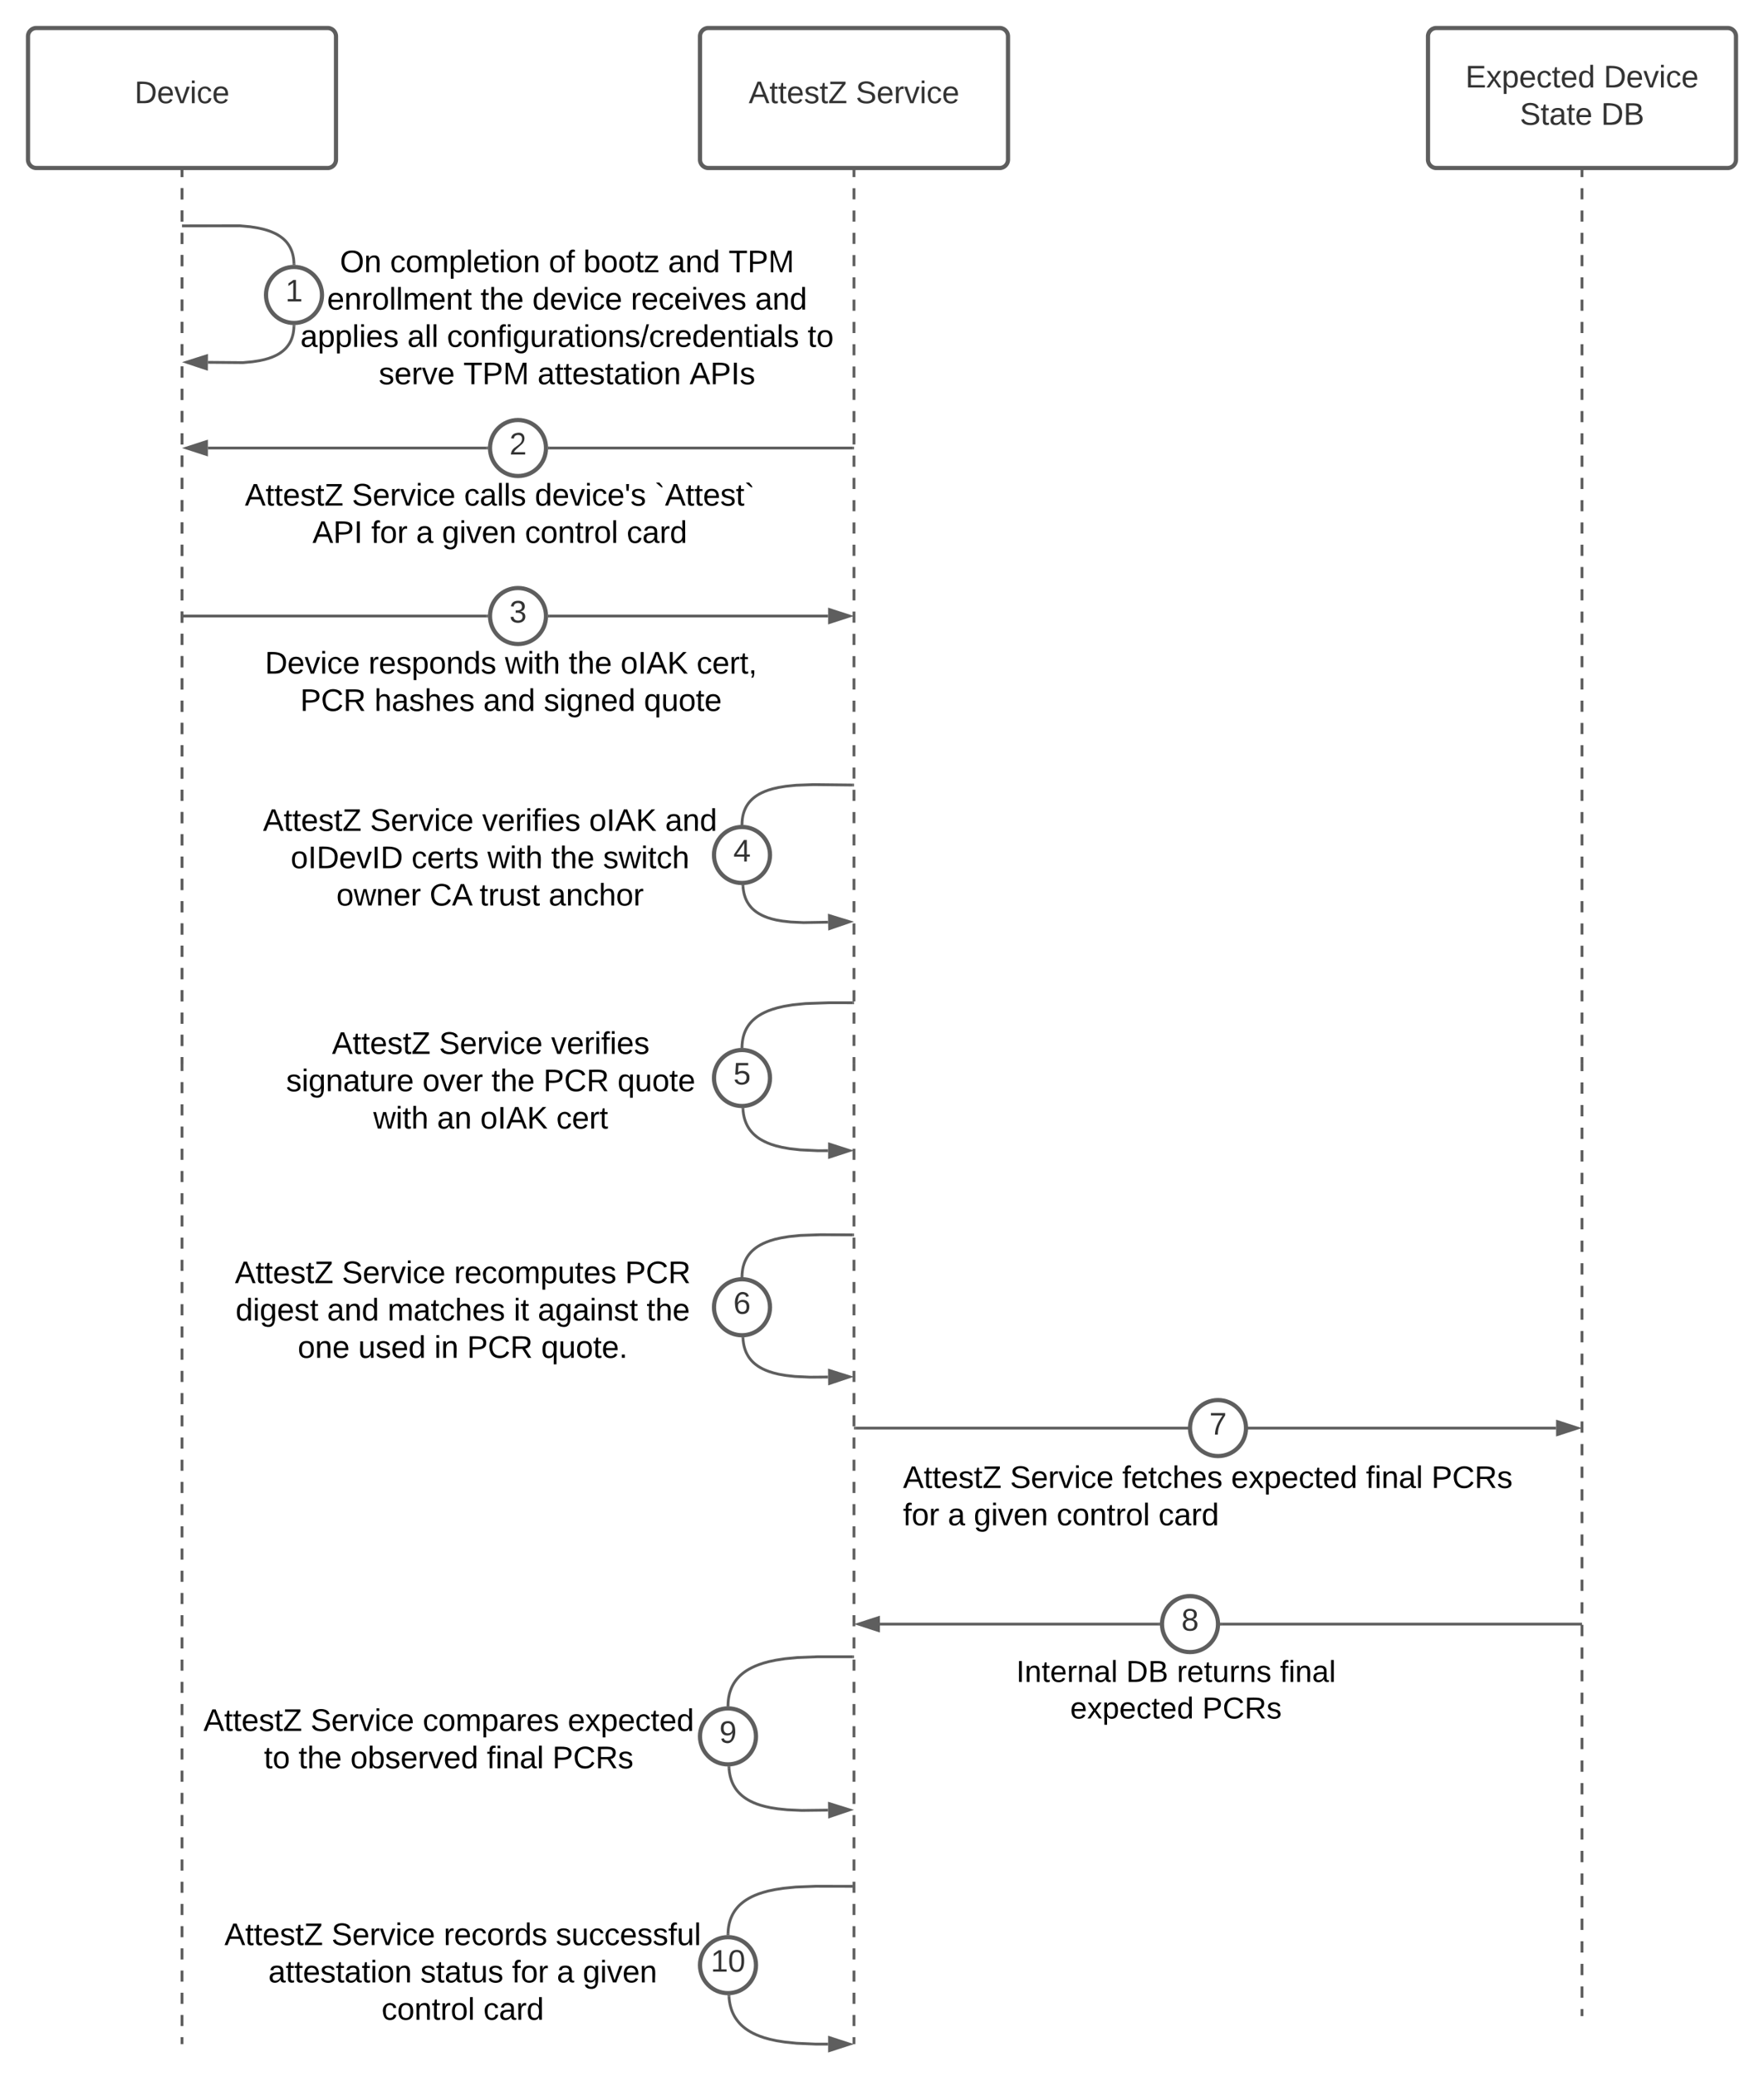 <svg xmlns="http://www.w3.org/2000/svg" xmlns:xlink="http://www.w3.org/1999/xlink" xmlns:lucid="lucid" width="1260" height="1483"><g transform="translate(-60 -40)" lucid:page-tab-id="0_0"><path d="M0 0h1760v2656H0z" fill="#fff"/><path d="M670 799v-3.98m0-7.95v-7.96m0-7.95v-7.95m0-7.96v-7.96m0-7.95v-7.96m0-7.95v-7.96m0-7.96v-7.95m0-7.96v-7.97m0-7.95v-7.96m0-7.95v-7.96m0-7.95v-7.95m0-7.96v-7.96m0-7.95v-7.96m0-7.95v-7.96m0-7.96v-7.95m0-7.96v-7.97m0-7.95v-7.96m0-7.95v-7.96m0-7.95v-7.95m0-7.96v-7.96m0-7.95v-7.96m0-7.95v-7.96m0-7.96v-7.95m0-7.96v-7.97m0-7.95v-7.96m0-7.95v-7.96m0-7.95v-7.95m0-7.96v-7.96m0-7.95v-7.96m0-7.95v-7.96m0-7.96v-7.95m0-7.96v-7.97m0-7.95v-7.96m0-7.95v-7.96m0-7.95V254m0-7.96v-7.96m0-7.95v-7.96m0-7.95v-7.96m0-7.96v-7.95m0-7.96v-7.97m0-7.95v-3.98M670 798.97V800" stroke="#5e5e5e" stroke-width="2" fill="none"/><path d="M671 162.53h-2v-1.03h2z" stroke="#5e5e5e" stroke-width=".05" fill="#5e5e5e"/><path d="M260 200h410v140H260z" fill="none"/><use xlink:href="#a" transform="matrix(1,0,0,1,260,200) translate(42.809 34.444)"/><use xlink:href="#b" transform="matrix(1,0,0,1,260,200) translate(78.611 34.444)"/><use xlink:href="#c" transform="matrix(1,0,0,1,260,200) translate(192.006 34.444)"/><use xlink:href="#d" transform="matrix(1,0,0,1,260,200) translate(216.698 34.444)"/><use xlink:href="#e" transform="matrix(1,0,0,1,260,200) translate(277.191 34.444)"/><use xlink:href="#f" transform="matrix(1,0,0,1,260,200) translate(320.401 34.444)"/><use xlink:href="#g" transform="matrix(1,0,0,1,260,200) translate(33.611 61.111)"/><use xlink:href="#h" transform="matrix(1,0,0,1,260,200) translate(143.241 61.111)"/><use xlink:href="#i" transform="matrix(1,0,0,1,260,200) translate(180.278 61.111)"/><use xlink:href="#j" transform="matrix(1,0,0,1,260,200) translate(250.586 61.111)"/><use xlink:href="#k" transform="matrix(1,0,0,1,260,200) translate(339.352 61.111)"/><use xlink:href="#l" transform="matrix(1,0,0,1,260,200) translate(14.568 87.778)"/><use xlink:href="#m" transform="matrix(1,0,0,1,260,200) translate(90.988 87.778)"/><use xlink:href="#n" transform="matrix(1,0,0,1,260,200) translate(119.259 87.778)"/><use xlink:href="#o" transform="matrix(1,0,0,1,260,200) translate(376.914 87.778)"/><use xlink:href="#p" transform="matrix(1,0,0,1,260,200) translate(70.556 114.444)"/><use xlink:href="#q" transform="matrix(1,0,0,1,260,200) translate(130.988 114.444)"/><use xlink:href="#r" transform="matrix(1,0,0,1,260,200) translate(183.951 114.444)"/><use xlink:href="#s" transform="matrix(1,0,0,1,260,200) translate(292.531 114.444)"/><path d="M190 799v-3.98m0-7.95v-7.96m0-7.95v-7.95m0-7.96v-7.96m0-7.95v-7.96m0-7.95v-7.96m0-7.96v-7.95m0-7.96v-7.97m0-7.95v-7.96m0-7.95v-7.96m0-7.95v-7.95m0-7.96v-7.96m0-7.95v-7.96m0-7.95v-7.96m0-7.96v-7.95m0-7.96v-7.97m0-7.95v-7.96m0-7.95v-7.96m0-7.95v-7.95m0-7.96v-7.96m0-7.95v-7.96m0-7.95v-7.96m0-7.96v-7.95m0-7.96v-7.97m0-7.95v-7.96m0-7.95v-7.96m0-7.95v-7.95m0-7.96v-7.96m0-7.95v-7.96m0-7.95v-7.96m0-7.96v-7.95m0-7.96v-7.97m0-7.95v-7.96m0-7.95v-7.96m0-7.95V254m0-7.96v-7.96m0-7.95v-7.96m0-7.95v-7.96m0-7.96v-7.95m0-7.96v-7.97m0-7.95v-3.98M190 798.97V800" stroke="#5e5e5e" stroke-width="2" fill="none"/><path d="M191 162.53h-2v-1.03h2z" stroke="#5e5e5e" stroke-width=".05" fill="#5e5e5e"/><path d="M80 66a6 6 0 0 1 6-6h208a6 6 0 0 1 6 6v88a6 6 0 0 1-6 6H86a6 6 0 0 1-6-6z" stroke="#5e5e5e" stroke-width="3" fill="#fff"/><use xlink:href="#t" transform="matrix(1,0,0,1,85,65) translate(71.111 48.715)"/><path d="M560 66a6 6 0 0 1 6-6h208a6 6 0 0 1 6 6v88a6 6 0 0 1-6 6H566a6 6 0 0 1-6-6z" stroke="#5e5e5e" stroke-width="3" fill="#fff"/><use xlink:href="#u" transform="matrix(1,0,0,1,565,65) translate(29.784 48.715)"/><use xlink:href="#v" transform="matrix(1,0,0,1,565,65) translate(106.265 48.715)"/><path d="M1190 799v-3.98m0-7.95v-7.96m0-7.95v-7.95m0-7.96v-7.96m0-7.95v-7.96m0-7.95v-7.96m0-7.96v-7.95m0-7.96v-7.97m0-7.95v-7.96m0-7.95v-7.96m0-7.95v-7.95m0-7.96v-7.96m0-7.95v-7.96m0-7.95v-7.96m0-7.96v-7.95m0-7.96v-7.97m0-7.95v-7.96m0-7.95v-7.96m0-7.95v-7.95m0-7.96v-7.96m0-7.95v-7.96m0-7.95v-7.96m0-7.96v-7.95m0-7.96v-7.97m0-7.95v-7.96m0-7.95v-7.96m0-7.95v-7.95m0-7.96v-7.96m0-7.95v-7.96m0-7.95v-7.96m0-7.96v-7.95m0-7.96v-7.97m0-7.95v-7.96m0-7.95v-7.96m0-7.95V254m0-7.96v-7.96m0-7.95v-7.96m0-7.95v-7.96m0-7.96v-7.95m0-7.96v-7.97m0-7.95v-3.98M1190 798.97V800" stroke="#5e5e5e" stroke-width="2" fill="none"/><path d="M1191 162.53h-2v-1.03h2z" stroke="#5e5e5e" stroke-width=".05" fill="#5e5e5e"/><path d="M1080 66a6 6 0 0 1 6-6h208a6 6 0 0 1 6 6v88a6 6 0 0 1-6 6h-208a6 6 0 0 1-6-6z" stroke="#5e5e5e" stroke-width="3" fill="#fff"/><use xlink:href="#w" transform="matrix(1,0,0,1,1085,65) translate(21.728 37.465)"/><use xlink:href="#x" transform="matrix(1,0,0,1,1085,65) translate(120.494 37.465)"/><use xlink:href="#y" transform="matrix(1,0,0,1,1085,65) translate(60.586 64.132)"/><use xlink:href="#z" transform="matrix(1,0,0,1,1085,65) translate(118.611 64.132)"/><path d="M190 799v-3.98m0-7.95v-7.96m0-7.95v-7.95m0-7.96v-7.96m0-7.95v-7.96m0-7.95v-7.96m0-7.96v-7.95m0-7.96v-7.97m0-7.95v-7.96m0-7.95v-7.96m0-7.95v-7.95m0-7.96v-7.96m0-7.95v-7.96m0-7.95v-7.96m0-7.96v-7.95m0-7.96v-7.97m0-7.95v-7.96m0-7.95v-7.96m0-7.95v-7.95m0-7.96v-7.96m0-7.95v-7.96m0-7.95v-7.96m0-7.96v-7.95m0-7.96v-7.97m0-7.95v-7.96m0-7.95v-7.96m0-7.95v-7.95m0-7.96v-7.96m0-7.95v-7.96m0-7.95v-7.96m0-7.96v-7.95m0-7.96v-7.97m0-7.95v-7.96m0-7.95v-7.96m0-7.95V254m0-7.96v-7.96m0-7.95v-7.96m0-7.95v-7.96m0-7.96v-7.95m0-7.96v-7.97m0-7.95v-3.98M190 798.97V800M190 162.53v-1.03M190 1499v-3.97m0-7.93v-7.93m0-7.93v-7.93m0-7.92v-7.94m0-7.93v-7.92m0-7.93v-7.93m0-7.94v-7.93m0-7.93V1384m0-7.94v-7.93m0-7.94v-7.94m0-7.93v-7.93m0-7.93v-7.94m0-7.93v-7.93m0-7.93v-7.93m0-7.92v-7.94m0-7.93v-7.92m0-7.93v-7.93m0-7.94v-7.93m0-7.93v-7.93m0-7.94v-7.93m0-7.94v-7.94m0-7.93v-7.93m0-7.93v-7.94m0-7.93v-7.93m0-7.93v-7.93m0-7.92v-7.94m0-7.93v-7.92m0-7.93v-7.93m0-7.94v-7.93m0-7.93V1035m0-7.94v-7.93m0-7.94v-7.94m0-7.93v-7.93m0-7.93v-7.94m0-7.93v-7.93m0-7.93v-7.93m0-7.92v-7.94m0-7.93v-7.92m0-7.93v-7.93m0-7.94v-7.93m0-7.93v-7.93m0-7.94v-7.93m0-7.94v-7.94m0-7.93v-7.93m0-7.93V801M190 1498.97v1.03M190 801.03V800M670 1499v-3.97m0-7.93v-7.93m0-7.93v-7.93m0-7.92v-7.94m0-7.93v-7.92m0-7.93v-7.93m0-7.94v-7.93m0-7.93V1384m0-7.94v-7.93m0-7.94v-7.94m0-7.93v-7.93m0-7.93v-7.94m0-7.93v-7.93m0-7.93v-7.93m0-7.92v-7.94m0-7.93v-7.92m0-7.93v-7.93m0-7.94v-7.93m0-7.93v-7.93m0-7.94v-7.93m0-7.94v-7.94m0-7.93v-7.93m0-7.93v-7.94m0-7.93v-7.93m0-7.93v-7.93m0-7.92v-7.94m0-7.93v-7.92m0-7.93v-7.93m0-7.94v-7.93m0-7.93V1035m0-7.94v-7.93m0-7.94v-7.94m0-7.93v-7.93m0-7.93v-7.94m0-7.93v-7.93m0-7.93v-7.93m0-7.92v-7.94m0-7.93v-7.92m0-7.93v-7.93m0-7.94v-7.93m0-7.93v-7.93m0-7.94v-7.93m0-7.94v-7.94m0-7.93v-7.93m0-7.93V801M670 1498.97v1.03M670 801.03V800M1190 1479v-4.04m0-8.07v-8.08m0-8.07v-8.07m0-8.07v-8.06m0-8.08v-8.07m0-8.08v-8.07m0-8.07v-8.07m0-8.06v-8.08m0-8.07v-8.08m0-8.07v-8.07m0-8.07v-8.06m0-8.08v-8.07m0-8.08v-8.07m0-8.07v-8.07m0-8.06v-8.08m0-8.07v-8.08m0-8.07v-8.07m0-8.07v-8.06m0-8.08v-8.07m0-8.08v-8.07m0-8.07v-8.07m0-8.06v-8.08m0-8.07v-8.08m0-8.07v-8.07m0-8.07v-8.06m0-8.08v-8.07m0-8.08v-8.07m0-8.07v-8.07m0-8.06v-8.08m0-8.07v-8.08m0-8.07v-8.07m0-8.07v-8.06m0-8.08v-8.07m0-8.08v-8.07m0-8.07v-8.07m0-8.06v-8.08m0-8.07v-8.08m0-8.07v-8.07m0-8.07v-8.06m0-8.08v-8.07m0-8.08v-8.07m0-8.07v-8.07m0-8.06V801M1190 1478.97v1.03M1190 801.03V800M208.5 360h199" stroke="#5e5e5e" stroke-width="2" fill="none"/><path d="M193.24 360l14.26-4.63v9.26z" stroke="#5e5e5e" stroke-width="2" fill="#5e5e5e"/><path d="M408.5 359.93l.03 1.07h-1.06v-2h1.14z" stroke="#5e5e5e" stroke-width=".05" fill="#5e5e5e"/><path d="M452.5 360H669" stroke="#5e5e5e" stroke-width="2" fill="none"/><path d="M452.53 361h-1.14l.1-.93-.03-1.07h1.06z" stroke="#5e5e5e" stroke-width=".05" fill="#5e5e5e"/><path d="M668.97 360H670" stroke="#5e5e5e" stroke-width="2" fill="none"/><path d="M450 360c0 11.05-8.95 20-20 20s-20-8.95-20-20 8.95-20 20-20 20 8.95 20 20z" stroke="#5e5e5e" stroke-width="3" fill="#fff"/><use xlink:href="#A" transform="matrix(1,0,0,1,415,345) translate(8.832 19.653)"/><path d="M290 250.67c0 11.04-8.95 20-20 20s-20-8.96-20-20c0-11.05 8.95-20 20-20s20 8.95 20 20z" stroke="#5e5e5e" stroke-width="3" fill="#fff"/><use xlink:href="#B" transform="matrix(1,0,0,1,254.999,235.666) translate(8.832 19.653)"/><path d="M191 201.33l40.3-.06 7.42.68 5.2.82 3.97.87 3.13.9 2.57.92 2.16.93 1.83.9 1.58.95 1.4.94 1.22.93 1.1.96 1 .97.88 1 .8 1.04.75 1.08.67 1.12.6 1.18.55 1.25.5 1.33.42 1.44.36 1.57.3 1.72.18 1.9.07 1.47" stroke="#5e5e5e" stroke-width="2" stroke-linejoin="round" fill="none"/><path d="M191.03 201.33H190" stroke="#5e5e5e" stroke-width="2" fill="none"/><path d="M271 229.28l-.93-.12-1.07.04v-1.06h2z" stroke="#5e5e5e" stroke-width=".05" fill="#5e5e5e"/><path d="M208.5 298.8l25.08.2 6.82-.63 4.85-.76 3.7-.8 2.95-.85 2.42-.87 2.03-.87 1.74-.87 1.5-.88 1.32-.9 1.17-.9 1.04-.92.95-.93.84-.97.78-1 .7-1.02.66-1.07.6-1.14.52-1.22.48-1.3.4-1.4.37-1.53.27-1.68.2-1.88.05-1.43" stroke="#5e5e5e" stroke-width="2" stroke-linejoin="round" fill="none"/><path d="M193.24 298.7l14.3-4.54-.07 9.27z" stroke="#5e5e5e" stroke-width="2" fill="#5e5e5e"/><path d="M269.93 272.17l1.07-.04v1.07h-2v-1.15z" stroke="#5e5e5e" stroke-width=".05" fill="#5e5e5e"/><path d="M700 1080h460v90H700z" fill="#fff" fill-opacity="0"/><use xlink:href="#C" transform="matrix(1,0,0,1,705,1085) translate(0 17.778)"/><use xlink:href="#D" transform="matrix(1,0,0,1,705,1085) translate(76.481 17.778)"/><use xlink:href="#E" transform="matrix(1,0,0,1,705,1085) translate(156.605 17.778)"/><use xlink:href="#F" transform="matrix(1,0,0,1,705,1085) translate(234.383 17.778)"/><use xlink:href="#G" transform="matrix(1,0,0,1,705,1085) translate(330.679 17.778)"/><use xlink:href="#H" transform="matrix(1,0,0,1,705,1085) translate(377.469 17.778)"/><use xlink:href="#I" transform="matrix(1,0,0,1,705,1085) translate(0 44.444)"/><use xlink:href="#J" transform="matrix(1,0,0,1,705,1085) translate(32.037 44.444)"/><use xlink:href="#K" transform="matrix(1,0,0,1,705,1085) translate(50.556 44.444)"/><use xlink:href="#L" transform="matrix(1,0,0,1,705,1085) translate(109.753 44.444)"/><use xlink:href="#M" transform="matrix(1,0,0,1,705,1085) translate(182.469 44.444)"/><path d="M1171.5 1060H671" stroke="#5e5e5e" stroke-width="2" fill="none"/><path d="M1186.76 1060l-14.26 4.63v-9.27z" stroke="#5e5e5e" stroke-width="2" fill="#5e5e5e"/><path d="M671.03 1060H670" stroke="#5e5e5e" stroke-width="2" fill="none"/><path d="M950 1060c0 11.05-8.95 20-20 20s-20-8.95-20-20 8.95-20 20-20 20 8.95 20 20z" stroke="#5e5e5e" stroke-width="3" fill="#fff"/><use xlink:href="#N" transform="matrix(1,0,0,1,915,1045) translate(8.832 19.653)"/><path d="M780 1220h240v60H780z" fill="none"/><use xlink:href="#O" transform="matrix(1,0,0,1,780,1220) translate(5.878 21.289)"/><use xlink:href="#P" transform="matrix(1,0,0,1,780,1220) translate(84.399 21.289)"/><use xlink:href="#Q" transform="matrix(1,0,0,1,780,1220) translate(120.635 21.289)"/><use xlink:href="#R" transform="matrix(1,0,0,1,780,1220) translate(194.317 21.289)"/><use xlink:href="#S" transform="matrix(1,0,0,1,780,1220) translate(44.443 47.422)"/><use xlink:href="#T" transform="matrix(1,0,0,1,780,1220) translate(138.814 47.422)"/><path d="M688.5 1200h199" stroke="#5e5e5e" stroke-width="2" fill="none"/><path d="M673.24 1200l14.26-4.63v9.27z" stroke="#5e5e5e" stroke-width="2" fill="#5e5e5e"/><path d="M888.5 1199.93l.03 1.07h-1.06v-2h1.14z" stroke="#5e5e5e" stroke-width=".05" fill="#5e5e5e"/><path d="M932.5 1200H1189" stroke="#5e5e5e" stroke-width="2" fill="none"/><path d="M932.53 1201h-1.14l.1-.93-.03-1.07h1.06z" stroke="#5e5e5e" stroke-width=".05" fill="#5e5e5e"/><path d="M1188.97 1200h1.03" stroke="#5e5e5e" stroke-width="2" fill="none"/><path d="M930 1200c0 11.05-8.95 20-20 20s-20-8.95-20-20 8.95-20 20-20 20 8.95 20 20z" stroke="#5e5e5e" stroke-width="3" fill="#fff"/><use xlink:href="#U" transform="matrix(1,0,0,1,895,1185) translate(8.832 19.653)"/><path d="M452.5 480h199" stroke="#5e5e5e" stroke-width="2" fill="none"/><path d="M452.53 481h-1.14l.1-.93-.03-1.07h1.06z" stroke="#5e5e5e" stroke-width=".05" fill="#5e5e5e"/><path d="M666.76 480l-14.26 4.63v-9.26z" stroke="#5e5e5e" stroke-width="2" fill="#5e5e5e"/><path d="M191 480h216.5M191.03 480H190" stroke="#5e5e5e" stroke-width="2" fill="none"/><path d="M408.5 479.93l.03 1.07h-1.06v-2h1.14z" stroke="#5e5e5e" stroke-width=".05" fill="#5e5e5e"/><path d="M450 480c0 11.05-8.95 20-20 20s-20-8.95-20-20 8.95-20 20-20 20 8.95 20 20z" stroke="#5e5e5e" stroke-width="3" fill="#fff"/><use xlink:href="#V" transform="matrix(1,0,0,1,415,465) translate(8.832 19.653)"/><path d="M240 610.67h340V700H240z" fill="none"/><use xlink:href="#C" transform="matrix(1,0,0,1,240,610.667) translate(7.84 22.778)"/><use xlink:href="#W" transform="matrix(1,0,0,1,240,610.667) translate(84.321 22.778)"/><use xlink:href="#X" transform="matrix(1,0,0,1,240,610.667) translate(164.444 22.778)"/><use xlink:href="#Y" transform="matrix(1,0,0,1,240,610.667) translate(240.802 22.778)"/><use xlink:href="#Z" transform="matrix(1,0,0,1,240,610.667) translate(295.123 22.778)"/><use xlink:href="#aa" transform="matrix(1,0,0,1,240,610.667) translate(27.623 49.444)"/><use xlink:href="#ab" transform="matrix(1,0,0,1,240,610.667) translate(113.92 49.444)"/><use xlink:href="#ac" transform="matrix(1,0,0,1,240,610.667) translate(168.179 49.444)"/><use xlink:href="#ad" transform="matrix(1,0,0,1,240,610.667) translate(213.735 49.444)"/><use xlink:href="#ae" transform="matrix(1,0,0,1,240,610.667) translate(250.772 49.444)"/><use xlink:href="#af" transform="matrix(1,0,0,1,240,610.667) translate(60.278 76.111)"/><use xlink:href="#ag" transform="matrix(1,0,0,1,240,610.667) translate(126.821 76.111)"/><use xlink:href="#ah" transform="matrix(1,0,0,1,240,610.667) translate(162.562 76.111)"/><use xlink:href="#ai" transform="matrix(1,0,0,1,240,610.667) translate(211.883 76.111)"/><path d="M610 650.67c0 11.04-8.95 20-20 20s-20-8.96-20-20c0-11.05 8.95-20 20-20s20 8.95 20 20z" stroke="#5e5e5e" stroke-width="3" fill="#fff"/><g><use xlink:href="#aj" transform="matrix(1,0,0,1,575,635.667) translate(8.832 19.653)"/></g><path d="M590.03 628.16l.04-1.2.18-1.96.28-1.76.35-1.6.43-1.48.5-1.37.55-1.28.6-1.2.68-1.16.74-1.1.82-1.05.9-1.02.98-1 1.1-.98 1.24-.97 1.4-.96 1.6-.96 1.85-.94 2.16-.95 2.58-.94 3.15-.93 3.95-.9 5.18-.86 7.3-.73 12.45-.45 27.97.3" stroke="#5e5e5e" stroke-width="2" stroke-linejoin="round" fill="none"/><path d="M591.03 628.17l-.03 1.1-.93-.1-1.07.03.03-1.1z" stroke="#5e5e5e" stroke-width=".05" fill="#5e5e5e"/><path d="M668.97 600.7H670" stroke="#5e5e5e" stroke-width="2" fill="none"/><path d="M590.73 673.14l.08 1.2.28 1.96.34 1.75.43 1.58.48 1.45.54 1.34.6 1.25.67 1.17.72 1.1.8 1.07.85 1.03.95 1 1.05.95 1.15.93 1.3.93 1.47.9 1.67.9 1.93.88 2.3.9 2.74.84 3.4.83 4.36.76 5.95.67 9.2.43 17.52-.3" stroke="#5e5e5e" stroke-width="2" stroke-linejoin="round" fill="none"/><path d="M591.73 673.1l-2 .14-.08-1.1.28.03 1.68-.06h.05z" stroke="#5e5e5e" stroke-width=".05" fill="#5e5e5e"/><path d="M666.76 698.36l-14.18 4.88-.16-9.27z" stroke="#5e5e5e" stroke-width="2" fill="#5e5e5e"/><path d="M260 769.96h300v89.33H260z" fill="none"/><g><use xlink:href="#C" transform="matrix(1,0,0,1,260,769.955) translate(37.105 22.778)"/><use xlink:href="#W" transform="matrix(1,0,0,1,260,769.955) translate(113.586 22.778)"/><use xlink:href="#ak" transform="matrix(1,0,0,1,260,769.955) translate(193.71 22.778)"/><use xlink:href="#al" transform="matrix(1,0,0,1,260,769.955) translate(4.358 49.444)"/><use xlink:href="#am" transform="matrix(1,0,0,1,260,769.955) translate(101.765 49.444)"/><use xlink:href="#ad" transform="matrix(1,0,0,1,260,769.955) translate(151.086 49.444)"/><use xlink:href="#an" transform="matrix(1,0,0,1,260,769.955) translate(188.123 49.444)"/><use xlink:href="#ao" transform="matrix(1,0,0,1,260,769.955) translate(241.086 49.444)"/><use xlink:href="#ac" transform="matrix(1,0,0,1,260,769.955) translate(66.642 76.111)"/><use xlink:href="#ap" transform="matrix(1,0,0,1,260,769.955) translate(112.198 76.111)"/><use xlink:href="#Y" transform="matrix(1,0,0,1,260,769.955) translate(143.062 76.111)"/><use xlink:href="#aq" transform="matrix(1,0,0,1,260,769.955) translate(197.383 76.111)"/></g><path d="M610 809.96c0 11.04-8.95 20-20 20s-20-8.96-20-20c0-11.05 8.95-20 20-20s20 8.95 20 20z" stroke="#5e5e5e" stroke-width="3" fill="#fff"/><g><use xlink:href="#ar" transform="matrix(1,0,0,1,575,794.955) translate(8.832 19.653)"/></g><path d="M590.03 787.45l.04-1.3.2-2.08.3-1.88.37-1.73.46-1.6.53-1.48.6-1.4.68-1.34.75-1.26.83-1.23.9-1.18 1.02-1.16 1.12-1.14 1.26-1.1 1.4-1.12 1.62-1.1 1.85-1.1 2.14-1.1 2.5-1.12 3.05-1.1 3.72-1.12 4.72-1.08 6.25-1.03 9-.9 17-.6 16.65.02" stroke="#5e5e5e" stroke-width="2" stroke-linejoin="round" fill="none"/><path d="M591.03 787.46l-.03 1.1-.93-.1-1.07.03.03-1.1z" stroke="#5e5e5e" stroke-width=".05" fill="#5e5e5e"/><path d="M668.97 756.25H670" stroke="#5e5e5e" stroke-width="2" fill="none"/><path d="M590.73 832.43l.1 1.34.27 2.08.38 1.88.45 1.7.54 1.6.6 1.47.66 1.4.74 1.3.8 1.25.9 1.2.98 1.15 1.08 1.13 1.2 1.1 1.35 1.1 1.5 1.06 1.73 1.05 2 1.06 2.3 1.06 2.74 1.05 3.34 1.04 4.16 1 5.43.97 7.6.86 12.78.6 7.15-.03" stroke="#5e5e5e" stroke-width="2" stroke-linejoin="round" fill="none"/><path d="M591.73 832.4l-2 .13-.08-1.1.28.03 1.68-.06h.05z" stroke="#5e5e5e" stroke-width=".05" fill="#5e5e5e"/><path d="M666.76 861.8l-14.25 4.67v-9.27z" stroke="#5e5e5e" stroke-width="2" fill="#5e5e5e"/><path d="M200 1240.2h360v89.33H200z" fill="none"/><g><use xlink:href="#C" transform="matrix(1,0,0,1,200,1240.195) translate(5.346 36.111)"/><use xlink:href="#W" transform="matrix(1,0,0,1,200,1240.195) translate(81.827 36.111)"/><use xlink:href="#as" transform="matrix(1,0,0,1,200,1240.195) translate(161.951 36.111)"/><use xlink:href="#at" transform="matrix(1,0,0,1,200,1240.195) translate(265.531 36.111)"/><use xlink:href="#au" transform="matrix(1,0,0,1,200,1240.195) translate(48.556 62.778)"/><use xlink:href="#ad" transform="matrix(1,0,0,1,200,1240.195) translate(73.247 62.778)"/><use xlink:href="#av" transform="matrix(1,0,0,1,200,1240.195) translate(110.284 62.778)"/><use xlink:href="#aw" transform="matrix(1,0,0,1,200,1240.195) translate(207.753 62.778)"/><use xlink:href="#ax" transform="matrix(1,0,0,1,200,1240.195) translate(254.543 62.778)"/></g><path d="M600 1280.2c0 11.04-8.95 20-20 20s-20-8.96-20-20c0-11.05 8.95-20 20-20s20 8.95 20 20z" stroke="#5e5e5e" stroke-width="3" fill="#fff"/><g><use xlink:href="#ay" transform="matrix(1,0,0,1,565,1265.195) translate(8.832 19.653)"/></g><path d="M580.03 1257.7l.03-1.3.18-2.1.26-1.9.35-1.75.4-1.63.5-1.52.53-1.43.6-1.37.67-1.3.72-1.24.8-1.2.86-1.17.95-1.14 1.04-1.12 1.14-1.1 1.27-1.08 1.4-1.08 1.57-1.07 1.78-1.06 2.03-1.07 2.34-1.08 2.73-1.08 3.23-1.08 3.93-1.06 4.9-1.03 6.34-.98 8.85-.86 14.92-.58H669" stroke="#5e5e5e" stroke-width="2" stroke-linejoin="round" fill="none"/><path d="M581.03 1257.7l-.03 1.1-.93-.1-1.07.03.03-1.1z" stroke="#5e5e5e" stroke-width=".05" fill="#5e5e5e"/><path d="M668.97 1223.33H670" stroke="#5e5e5e" stroke-width="2" fill="none"/><path d="M580.72 1302.67l.1 1.26.24 2.03.33 1.84.4 1.7.47 1.54.52 1.45.57 1.34.63 1.28.7 1.2.73 1.17.8 1.1.88 1.08.96 1.04 1.04 1 1.13 1 1.26.98 1.38.97 1.55.95 1.75.95 2 .94 2.3.93 2.7.92 3.25.9 3.97.87 5.05.8 6.8.7 10.42.47 18.83-.22" stroke="#5e5e5e" stroke-width="2" stroke-linejoin="round" fill="none"/><path d="M581.72 1302.63l-2 .13-.07-1.1.28.04 1.68-.06h.05z" stroke="#5e5e5e" stroke-width=".05" fill="#5e5e5e"/><path d="M666.76 1332.7l-14.2 4.8-.1-9.27z" stroke="#5e5e5e" stroke-width="2" fill="#5e5e5e"/><path d="M220 1406.5h340v89.32H220z" fill="none"/><g><use xlink:href="#C" transform="matrix(1,0,0,1,219.999,1406.49) translate(0.315 22.778)"/><use xlink:href="#W" transform="matrix(1,0,0,1,219.999,1406.49) translate(76.796 22.778)"/><use xlink:href="#az" transform="matrix(1,0,0,1,219.999,1406.49) translate(156.92 22.778)"/><use xlink:href="#aA" transform="matrix(1,0,0,1,219.999,1406.49) translate(237.043 22.778)"/><use xlink:href="#aB" transform="matrix(1,0,0,1,219.999,1406.49) translate(31.704 49.444)"/><use xlink:href="#aC" transform="matrix(1,0,0,1,219.999,1406.49) translate(140.284 49.444)"/><use xlink:href="#aD" transform="matrix(1,0,0,1,219.999,1406.49) translate(205.716 49.444)"/><use xlink:href="#aE" transform="matrix(1,0,0,1,219.999,1406.49) translate(237.753 49.444)"/><use xlink:href="#aF" transform="matrix(1,0,0,1,219.999,1406.49) translate(256.272 49.444)"/><use xlink:href="#aG" transform="matrix(1,0,0,1,219.999,1406.49) translate(112.568 76.111)"/><use xlink:href="#aH" transform="matrix(1,0,0,1,219.999,1406.49) translate(185.284 76.111)"/></g><path d="M600 1443.6c0 11.04-8.95 20-20 20s-20-8.96-20-20c0-11.05 8.95-20 20-20s20 8.95 20 20z" stroke="#5e5e5e" stroke-width="3" fill="#fff"/><g><use xlink:href="#aI" transform="matrix(1,0,0,1,565,1428.598) translate(2.659 19.653)"/></g><path d="M580.03 1421.1l.03-1.3.17-2.06.27-1.9.34-1.72.4-1.6.48-1.52.54-1.4.6-1.36.65-1.28.72-1.23.78-1.18.86-1.15.93-1.12 1-1.1 1.13-1.07 1.24-1.05 1.38-1.06 1.55-1.06 1.74-1.05 1.98-1.06 2.28-1.05 2.67-1.07 3.16-1.04 3.84-1.05 4.77-1 6.18-.96 8.6-.85 14.35-.57 26.33.05" stroke="#5e5e5e" stroke-width="2" stroke-linejoin="round" fill="none"/><path d="M581.03 1421.1l-.03 1.1-.93-.1-1.07.03.03-1.1z" stroke="#5e5e5e" stroke-width=".05" fill="#5e5e5e"/><path d="M668.97 1387.33H670" stroke="#5e5e5e" stroke-width="2" fill="none"/><path d="M580.72 1466.08l.1 1.37.26 2.13.36 1.96.43 1.8.5 1.67.56 1.57.63 1.47.7 1.4.75 1.33.83 1.27.9 1.23.96 1.2 1.05 1.16 1.17 1.14 1.28 1.12 1.4 1.1 1.6 1.1 1.76 1.08 2 1.08 2.3 1.08 2.7 1.08 3.14 1.07 3.8 1.05 4.7 1.02 6.06.97 8.33.85 13.58.6h8.92" stroke="#5e5e5e" stroke-width="2" stroke-linejoin="round" fill="none"/><path d="M581.72 1466.03l-2 .14-.07-1.1.28.03 1.68-.06h.05z" stroke="#5e5e5e" stroke-width=".05" fill="#5e5e5e"/><path d="M666.76 1500l-14.26 4.63v-9.27z" stroke="#5e5e5e" stroke-width="2" fill="#5e5e5e"/><path d="M220 933.7h340v89.34H220z" fill="none"/><g><use xlink:href="#C" transform="matrix(1,0,0,1,220,933.705) translate(7.753 22.778)"/><use xlink:href="#W" transform="matrix(1,0,0,1,220,933.705) translate(84.235 22.778)"/><use xlink:href="#aJ" transform="matrix(1,0,0,1,220,933.705) translate(164.358 22.778)"/><use xlink:href="#aK" transform="matrix(1,0,0,1,220,933.705) translate(286.457 22.778)"/><use xlink:href="#aL" transform="matrix(1,0,0,1,220,933.705) translate(8.278 49.444)"/><use xlink:href="#aM" transform="matrix(1,0,0,1,220,933.705) translate(73.648 49.444)"/><use xlink:href="#aN" transform="matrix(1,0,0,1,220,933.705) translate(116.858 49.444)"/><use xlink:href="#aO" transform="matrix(1,0,0,1,220,933.705) translate(206.92 49.444)"/><use xlink:href="#aP" transform="matrix(1,0,0,1,220,933.705) translate(224.142 49.444)"/><use xlink:href="#aQ" transform="matrix(1,0,0,1,220,933.705) translate(301.858 49.444)"/><use xlink:href="#aR" transform="matrix(1,0,0,1,220,933.705) translate(52.691 76.111)"/><use xlink:href="#aS" transform="matrix(1,0,0,1,220,933.705) translate(95.901 76.111)"/><use xlink:href="#aT" transform="matrix(1,0,0,1,220,933.705) translate(150.222 76.111)"/><use xlink:href="#an" transform="matrix(1,0,0,1,220,933.705) translate(173.617 76.111)"/><use xlink:href="#aU" transform="matrix(1,0,0,1,220,933.705) translate(226.58 76.111)"/></g><path d="M610 973.7c0 11.05-8.95 20-20 20s-20-8.95-20-20c0-11.04 8.95-20 20-20s20 8.96 20 20z" stroke="#5e5e5e" stroke-width="3" fill="#fff"/><g><use xlink:href="#aV" transform="matrix(1,0,0,1,575,958.705) translate(8.832 19.653)"/></g><path d="M590.03 951.2l.04-1.25.2-2 .27-1.83.37-1.65.45-1.53.5-1.42.58-1.33.64-1.27.7-1.2.78-1.16.86-1.1.96-1.1 1.06-1.06 1.17-1.03 1.3-1.03 1.5-1.03 1.7-1 2-1.03 2.32-1.02 2.78-1.02 3.4-1.02 4.3-.97 5.68-.94 8.1-.82 14.47-.5L669 922" stroke="#5e5e5e" stroke-width="2" stroke-linejoin="round" fill="none"/><path d="M591.03 951.2l-.03 1.12-.93-.12-1.07.04.03-1.1z" stroke="#5e5e5e" stroke-width=".05" fill="#5e5e5e"/><path d="M668.97 922H670" stroke="#5e5e5e" stroke-width="2" fill="none"/><path d="M590.73 996.18l.1 1.27.26 2 .35 1.8.44 1.66.5 1.52.56 1.4.63 1.3.7 1.25.75 1.17.84 1.13.9 1.08 1 1.05 1.12 1.02 1.25 1 1.4 1 1.57.97 1.82.96 2.1.96 2.5.95 3.02.94 3.75.92 4.85.85 6.7.75 10.8.5 12.82-.1" stroke="#5e5e5e" stroke-width="2" stroke-linejoin="round" fill="none"/><path d="M591.73 996.14l-2 .14-.08-1.1.28.03 1.68-.05h.05z" stroke="#5e5e5e" stroke-width=".05" fill="#5e5e5e"/><path d="M666.76 1023.36l-14.22 4.77-.08-9.27z" stroke="#5e5e5e" stroke-width="2" fill="#5e5e5e"/><g class="lucid-layer" lucid:layer-id="kmotNstBNXUd" display="block"><path d="M230 380h374v60H230z" fill="none"/><use xlink:href="#C" transform="matrix(1,0,0,1,230,380) translate(4.901 21.111)"/><use xlink:href="#W" transform="matrix(1,0,0,1,230,380) translate(81.383 21.111)"/><use xlink:href="#aW" transform="matrix(1,0,0,1,230,380) translate(161.506 21.111)"/><use xlink:href="#aX" transform="matrix(1,0,0,1,230,380) translate(212 21.111)"/><use xlink:href="#aY" transform="matrix(1,0,0,1,230,380) translate(297.617 21.111)"/><use xlink:href="#aZ" transform="matrix(1,0,0,1,230,380) translate(53.204 47.778)"/><use xlink:href="#aD" transform="matrix(1,0,0,1,230,380) translate(95.179 47.778)"/><use xlink:href="#aE" transform="matrix(1,0,0,1,230,380) translate(127.216 47.778)"/><use xlink:href="#ba" transform="matrix(1,0,0,1,230,380) translate(145.735 47.778)"/><use xlink:href="#aG" transform="matrix(1,0,0,1,230,380) translate(204.932 47.778)"/><use xlink:href="#aH" transform="matrix(1,0,0,1,230,380) translate(277.648 47.778)"/></g><g class="lucid-layer" lucid:layer-id="jBotz_es8NbB" display="block"><path d="M230 500h390v60H230z" fill="none"/><use xlink:href="#bb" transform="matrix(1,0,0,1,230,500) translate(19.259 21.111)"/><use xlink:href="#bc" transform="matrix(1,0,0,1,230,500) translate(93.21 21.111)"/><use xlink:href="#ac" transform="matrix(1,0,0,1,230,500) translate(190.679 21.111)"/><use xlink:href="#ad" transform="matrix(1,0,0,1,230,500) translate(236.235 21.111)"/><use xlink:href="#Y" transform="matrix(1,0,0,1,230,500) translate(273.272 21.111)"/><use xlink:href="#bd" transform="matrix(1,0,0,1,230,500) translate(327.593 21.111)"/><use xlink:href="#an" transform="matrix(1,0,0,1,230,500) translate(44.475 47.778)"/><use xlink:href="#be" transform="matrix(1,0,0,1,230,500) translate(97.438 47.778)"/><use xlink:href="#aM" transform="matrix(1,0,0,1,230,500) translate(175.216 47.778)"/><use xlink:href="#bf" transform="matrix(1,0,0,1,230,500) translate(218.426 47.778)"/><use xlink:href="#bg" transform="matrix(1,0,0,1,230,500) translate(289.969 47.778)"/></g><defs><path d="M140-251c81 0 123 46 123 126C263-46 219 4 140 4 59 4 17-45 17-125s42-126 123-126zm0 227c63 0 89-41 89-101s-29-99-89-99c-61 0-89 39-89 99S79-25 140-24" id="bh"/><path d="M117-194c89-4 53 116 60 194h-32v-121c0-31-8-49-39-48C34-167 62-67 57 0H25l-1-190h30c1 10-1 24 2 32 11-22 29-35 61-36" id="bi"/><g id="a"><use transform="matrix(0.062,0,0,0.062,0,0)" xlink:href="#bh"/><use transform="matrix(0.062,0,0,0.062,17.284,0)" xlink:href="#bi"/></g><path d="M96-169c-40 0-48 33-48 73s9 75 48 75c24 0 41-14 43-38l32 2c-6 37-31 61-74 61-59 0-76-41-82-99-10-93 101-131 147-64 4 7 5 14 7 22l-32 3c-4-21-16-35-41-35" id="bj"/><path d="M100-194c62-1 85 37 85 99 1 63-27 99-86 99S16-35 15-95c0-66 28-99 85-99zM99-20c44 1 53-31 53-75 0-43-8-75-51-75s-53 32-53 75 10 74 51 75" id="bk"/><path d="M210-169c-67 3-38 105-44 169h-31v-121c0-29-5-50-35-48C34-165 62-65 56 0H25l-1-190h30c1 10-1 24 2 32 10-44 99-50 107 0 11-21 27-35 58-36 85-2 47 119 55 194h-31v-121c0-29-5-49-35-48" id="bl"/><path d="M115-194c55 1 70 41 70 98S169 2 115 4C84 4 66-9 55-30l1 105H24l-1-265h31l2 30c10-21 28-34 59-34zm-8 174c40 0 45-34 45-75s-6-73-45-74c-42 0-51 32-51 76 0 43 10 73 51 73" id="bm"/><path d="M24 0v-261h32V0H24" id="bn"/><path d="M100-194c63 0 86 42 84 106H49c0 40 14 67 53 68 26 1 43-12 49-29l28 8c-11 28-37 45-77 45C44 4 14-33 15-96c1-61 26-98 85-98zm52 81c6-60-76-77-97-28-3 7-6 17-6 28h103" id="bo"/><path d="M59-47c-2 24 18 29 38 22v24C64 9 27 4 27-40v-127H5v-23h24l9-43h21v43h35v23H59v120" id="bp"/><path d="M24-231v-30h32v30H24zM24 0v-190h32V0H24" id="bq"/><g id="b"><use transform="matrix(0.062,0,0,0.062,0,0)" xlink:href="#bj"/><use transform="matrix(0.062,0,0,0.062,11.111,0)" xlink:href="#bk"/><use transform="matrix(0.062,0,0,0.062,23.457,0)" xlink:href="#bl"/><use transform="matrix(0.062,0,0,0.062,41.914,0)" xlink:href="#bm"/><use transform="matrix(0.062,0,0,0.062,54.259,0)" xlink:href="#bn"/><use transform="matrix(0.062,0,0,0.062,59.136,0)" xlink:href="#bo"/><use transform="matrix(0.062,0,0,0.062,71.481,0)" xlink:href="#bp"/><use transform="matrix(0.062,0,0,0.062,77.654,0)" xlink:href="#bq"/><use transform="matrix(0.062,0,0,0.062,82.531,0)" xlink:href="#bk"/><use transform="matrix(0.062,0,0,0.062,94.877,0)" xlink:href="#bi"/></g><path d="M101-234c-31-9-42 10-38 44h38v23H63V0H32v-167H5v-23h27c-7-52 17-82 69-68v24" id="br"/><g id="c"><use transform="matrix(0.062,0,0,0.062,0,0)" xlink:href="#bk"/><use transform="matrix(0.062,0,0,0.062,12.346,0)" xlink:href="#br"/></g><path d="M115-194c53 0 69 39 70 98 0 66-23 100-70 100C84 3 66-7 56-30L54 0H23l1-261h32v101c10-23 28-34 59-34zm-8 174c40 0 45-34 45-75 0-40-5-75-45-74-42 0-51 32-51 76 0 43 10 73 51 73" id="bs"/><path d="M9 0v-24l116-142H16v-24h144v24L44-24h123V0H9" id="bt"/><g id="d"><use transform="matrix(0.062,0,0,0.062,0,0)" xlink:href="#bs"/><use transform="matrix(0.062,0,0,0.062,12.346,0)" xlink:href="#bk"/><use transform="matrix(0.062,0,0,0.062,24.691,0)" xlink:href="#bk"/><use transform="matrix(0.062,0,0,0.062,37.037,0)" xlink:href="#bp"/><use transform="matrix(0.062,0,0,0.062,43.21,0)" xlink:href="#bt"/></g><path d="M141-36C126-15 110 5 73 4 37 3 15-17 15-53c-1-64 63-63 125-63 3-35-9-54-41-54-24 1-41 7-42 31l-33-3c5-37 33-52 76-52 45 0 72 20 72 64v82c-1 20 7 32 28 27v20c-31 9-61-2-59-35zM48-53c0 20 12 33 32 33 41-3 63-29 60-74-43 2-92-5-92 41" id="bu"/><path d="M85-194c31 0 48 13 60 33l-1-100h32l1 261h-30c-2-10 0-23-3-31C134-8 116 4 85 4 32 4 16-35 15-94c0-66 23-100 70-100zm9 24c-40 0-46 34-46 75 0 40 6 74 45 74 42 0 51-32 51-76 0-42-9-74-50-73" id="bv"/><g id="e"><use transform="matrix(0.062,0,0,0.062,0,0)" xlink:href="#bu"/><use transform="matrix(0.062,0,0,0.062,12.346,0)" xlink:href="#bi"/><use transform="matrix(0.062,0,0,0.062,24.691,0)" xlink:href="#bv"/></g><path d="M127-220V0H93v-220H8v-28h204v28h-85" id="bw"/><path d="M30-248c87 1 191-15 191 75 0 78-77 80-158 76V0H30v-248zm33 125c57 0 124 11 124-50 0-59-68-47-124-48v98" id="bx"/><path d="M240 0l2-218c-23 76-54 145-80 218h-23L58-218 59 0H30v-248h44l77 211c21-75 51-140 76-211h43V0h-30" id="by"/><g id="f"><use transform="matrix(0.062,0,0,0.062,0,0)" xlink:href="#bw"/><use transform="matrix(0.062,0,0,0.062,13.519,0)" xlink:href="#bx"/><use transform="matrix(0.062,0,0,0.062,28.333,0)" xlink:href="#by"/></g><path d="M114-163C36-179 61-72 57 0H25l-1-190h30c1 12-1 29 2 39 6-27 23-49 58-41v29" id="bz"/><g id="g"><use transform="matrix(0.062,0,0,0.062,0,0)" xlink:href="#bo"/><use transform="matrix(0.062,0,0,0.062,12.346,0)" xlink:href="#bi"/><use transform="matrix(0.062,0,0,0.062,24.691,0)" xlink:href="#bz"/><use transform="matrix(0.062,0,0,0.062,32.037,0)" xlink:href="#bk"/><use transform="matrix(0.062,0,0,0.062,44.383,0)" xlink:href="#bn"/><use transform="matrix(0.062,0,0,0.062,49.259,0)" xlink:href="#bn"/><use transform="matrix(0.062,0,0,0.062,54.136,0)" xlink:href="#bl"/><use transform="matrix(0.062,0,0,0.062,72.593,0)" xlink:href="#bo"/><use transform="matrix(0.062,0,0,0.062,84.938,0)" xlink:href="#bi"/><use transform="matrix(0.062,0,0,0.062,97.284,0)" xlink:href="#bp"/></g><path d="M106-169C34-169 62-67 57 0H25v-261h32l-1 103c12-21 28-36 61-36 89 0 53 116 60 194h-32v-121c2-32-8-49-39-48" id="bA"/><g id="h"><use transform="matrix(0.062,0,0,0.062,0,0)" xlink:href="#bp"/><use transform="matrix(0.062,0,0,0.062,6.173,0)" xlink:href="#bA"/><use transform="matrix(0.062,0,0,0.062,18.519,0)" xlink:href="#bo"/></g><path d="M108 0H70L1-190h34L89-25l56-165h34" id="bB"/><g id="i"><use transform="matrix(0.062,0,0,0.062,0,0)" xlink:href="#bv"/><use transform="matrix(0.062,0,0,0.062,12.346,0)" xlink:href="#bo"/><use transform="matrix(0.062,0,0,0.062,24.691,0)" xlink:href="#bB"/><use transform="matrix(0.062,0,0,0.062,35.802,0)" xlink:href="#bq"/><use transform="matrix(0.062,0,0,0.062,40.679,0)" xlink:href="#bj"/><use transform="matrix(0.062,0,0,0.062,51.79,0)" xlink:href="#bo"/></g><path d="M135-143c-3-34-86-38-87 0 15 53 115 12 119 90S17 21 10-45l28-5c4 36 97 45 98 0-10-56-113-15-118-90-4-57 82-63 122-42 12 7 21 19 24 35" id="bC"/><g id="j"><use transform="matrix(0.062,0,0,0.062,0,0)" xlink:href="#bz"/><use transform="matrix(0.062,0,0,0.062,7.346,0)" xlink:href="#bo"/><use transform="matrix(0.062,0,0,0.062,19.691,0)" xlink:href="#bj"/><use transform="matrix(0.062,0,0,0.062,30.802,0)" xlink:href="#bo"/><use transform="matrix(0.062,0,0,0.062,43.148,0)" xlink:href="#bq"/><use transform="matrix(0.062,0,0,0.062,48.025,0)" xlink:href="#bB"/><use transform="matrix(0.062,0,0,0.062,59.136,0)" xlink:href="#bo"/><use transform="matrix(0.062,0,0,0.062,71.481,0)" xlink:href="#bC"/></g><g id="k"><use transform="matrix(0.062,0,0,0.062,0,0)" xlink:href="#bu"/><use transform="matrix(0.062,0,0,0.062,12.346,0)" xlink:href="#bi"/><use transform="matrix(0.062,0,0,0.062,24.691,0)" xlink:href="#bv"/></g><g id="l"><use transform="matrix(0.062,0,0,0.062,0,0)" xlink:href="#bu"/><use transform="matrix(0.062,0,0,0.062,12.346,0)" xlink:href="#bm"/><use transform="matrix(0.062,0,0,0.062,24.691,0)" xlink:href="#bm"/><use transform="matrix(0.062,0,0,0.062,37.037,0)" xlink:href="#bn"/><use transform="matrix(0.062,0,0,0.062,41.914,0)" xlink:href="#bq"/><use transform="matrix(0.062,0,0,0.062,46.79,0)" xlink:href="#bo"/><use transform="matrix(0.062,0,0,0.062,59.136,0)" xlink:href="#bC"/></g><g id="m"><use transform="matrix(0.062,0,0,0.062,0,0)" xlink:href="#bu"/><use transform="matrix(0.062,0,0,0.062,12.346,0)" xlink:href="#bn"/><use transform="matrix(0.062,0,0,0.062,17.222,0)" xlink:href="#bn"/></g><path d="M177-190C167-65 218 103 67 71c-23-6-38-20-44-43l32-5c15 47 100 32 89-28v-30C133-14 115 1 83 1 29 1 15-40 15-95c0-56 16-97 71-98 29-1 48 16 59 35 1-10 0-23 2-32h30zM94-22c36 0 50-32 50-73 0-42-14-75-50-75-39 0-46 34-46 75s6 73 46 73" id="bD"/><path d="M84 4C-5 8 30-112 23-190h32v120c0 31 7 50 39 49 72-2 45-101 50-169h31l1 190h-30c-1-10 1-25-2-33-11 22-28 36-60 37" id="bE"/><path d="M0 4l72-265h28L28 4H0" id="bF"/><g id="n"><use transform="matrix(0.062,0,0,0.062,0,0)" xlink:href="#bj"/><use transform="matrix(0.062,0,0,0.062,11.111,0)" xlink:href="#bk"/><use transform="matrix(0.062,0,0,0.062,23.457,0)" xlink:href="#bi"/><use transform="matrix(0.062,0,0,0.062,35.802,0)" xlink:href="#br"/><use transform="matrix(0.062,0,0,0.062,41.975,0)" xlink:href="#bq"/><use transform="matrix(0.062,0,0,0.062,46.852,0)" xlink:href="#bD"/><use transform="matrix(0.062,0,0,0.062,59.198,0)" xlink:href="#bE"/><use transform="matrix(0.062,0,0,0.062,71.543,0)" xlink:href="#bz"/><use transform="matrix(0.062,0,0,0.062,78.889,0)" xlink:href="#bu"/><use transform="matrix(0.062,0,0,0.062,91.235,0)" xlink:href="#bp"/><use transform="matrix(0.062,0,0,0.062,97.407,0)" xlink:href="#bq"/><use transform="matrix(0.062,0,0,0.062,102.284,0)" xlink:href="#bk"/><use transform="matrix(0.062,0,0,0.062,114.63,0)" xlink:href="#bi"/><use transform="matrix(0.062,0,0,0.062,126.975,0)" xlink:href="#bC"/><use transform="matrix(0.062,0,0,0.062,138.086,0)" xlink:href="#bF"/><use transform="matrix(0.062,0,0,0.062,144.259,0)" xlink:href="#bj"/><use transform="matrix(0.062,0,0,0.062,155.37,0)" xlink:href="#bz"/><use transform="matrix(0.062,0,0,0.062,162.716,0)" xlink:href="#bo"/><use transform="matrix(0.062,0,0,0.062,175.062,0)" xlink:href="#bv"/><use transform="matrix(0.062,0,0,0.062,187.407,0)" xlink:href="#bo"/><use transform="matrix(0.062,0,0,0.062,199.753,0)" xlink:href="#bi"/><use transform="matrix(0.062,0,0,0.062,212.099,0)" xlink:href="#bp"/><use transform="matrix(0.062,0,0,0.062,218.272,0)" xlink:href="#bq"/><use transform="matrix(0.062,0,0,0.062,223.148,0)" xlink:href="#bu"/><use transform="matrix(0.062,0,0,0.062,235.494,0)" xlink:href="#bn"/><use transform="matrix(0.062,0,0,0.062,240.37,0)" xlink:href="#bC"/></g><g id="o"><use transform="matrix(0.062,0,0,0.062,0,0)" xlink:href="#bp"/><use transform="matrix(0.062,0,0,0.062,6.173,0)" xlink:href="#bk"/></g><g id="p"><use transform="matrix(0.062,0,0,0.062,0,0)" xlink:href="#bC"/><use transform="matrix(0.062,0,0,0.062,11.111,0)" xlink:href="#bo"/><use transform="matrix(0.062,0,0,0.062,23.457,0)" xlink:href="#bz"/><use transform="matrix(0.062,0,0,0.062,30.802,0)" xlink:href="#bB"/><use transform="matrix(0.062,0,0,0.062,41.914,0)" xlink:href="#bo"/></g><g id="q"><use transform="matrix(0.062,0,0,0.062,0,0)" xlink:href="#bw"/><use transform="matrix(0.062,0,0,0.062,13.519,0)" xlink:href="#bx"/><use transform="matrix(0.062,0,0,0.062,28.333,0)" xlink:href="#by"/></g><g id="r"><use transform="matrix(0.062,0,0,0.062,0,0)" xlink:href="#bu"/><use transform="matrix(0.062,0,0,0.062,12.346,0)" xlink:href="#bp"/><use transform="matrix(0.062,0,0,0.062,18.519,0)" xlink:href="#bp"/><use transform="matrix(0.062,0,0,0.062,24.691,0)" xlink:href="#bo"/><use transform="matrix(0.062,0,0,0.062,37.037,0)" xlink:href="#bC"/><use transform="matrix(0.062,0,0,0.062,48.148,0)" xlink:href="#bp"/><use transform="matrix(0.062,0,0,0.062,54.321,0)" xlink:href="#bu"/><use transform="matrix(0.062,0,0,0.062,66.667,0)" xlink:href="#bp"/><use transform="matrix(0.062,0,0,0.062,72.84,0)" xlink:href="#bq"/><use transform="matrix(0.062,0,0,0.062,77.716,0)" xlink:href="#bk"/><use transform="matrix(0.062,0,0,0.062,90.062,0)" xlink:href="#bi"/></g><path d="M205 0l-28-72H64L36 0H1l101-248h38L239 0h-34zm-38-99l-47-123c-12 45-31 82-46 123h93" id="bG"/><path d="M33 0v-248h34V0H33" id="bH"/><g id="s"><use transform="matrix(0.062,0,0,0.062,0,0)" xlink:href="#bG"/><use transform="matrix(0.062,0,0,0.062,14.815,0)" xlink:href="#bx"/><use transform="matrix(0.062,0,0,0.062,29.63,0)" xlink:href="#bH"/><use transform="matrix(0.062,0,0,0.062,35.802,0)" xlink:href="#bC"/></g><path fill="#333" d="M30-248c118-7 216 8 213 122C240-48 200 0 122 0H30v-248zM63-27c89 8 146-16 146-99s-60-101-146-95v194" id="bI"/><path fill="#333" d="M100-194c63 0 86 42 84 106H49c0 40 14 67 53 68 26 1 43-12 49-29l28 8c-11 28-37 45-77 45C44 4 14-33 15-96c1-61 26-98 85-98zm52 81c6-60-76-77-97-28-3 7-6 17-6 28h103" id="bJ"/><path fill="#333" d="M108 0H70L1-190h34L89-25l56-165h34" id="bK"/><path fill="#333" d="M24-231v-30h32v30H24zM24 0v-190h32V0H24" id="bL"/><path fill="#333" d="M96-169c-40 0-48 33-48 73s9 75 48 75c24 0 41-14 43-38l32 2c-6 37-31 61-74 61-59 0-76-41-82-99-10-93 101-131 147-64 4 7 5 14 7 22l-32 3c-4-21-16-35-41-35" id="bM"/><g id="t"><use transform="matrix(0.062,0,0,0.062,0,0)" xlink:href="#bI"/><use transform="matrix(0.062,0,0,0.062,15.988,0)" xlink:href="#bJ"/><use transform="matrix(0.062,0,0,0.062,28.333,0)" xlink:href="#bK"/><use transform="matrix(0.062,0,0,0.062,39.444,0)" xlink:href="#bL"/><use transform="matrix(0.062,0,0,0.062,44.321,0)" xlink:href="#bM"/><use transform="matrix(0.062,0,0,0.062,55.432,0)" xlink:href="#bJ"/></g><path fill="#333" d="M205 0l-28-72H64L36 0H1l101-248h38L239 0h-34zm-38-99l-47-123c-12 45-31 82-46 123h93" id="bN"/><path fill="#333" d="M59-47c-2 24 18 29 38 22v24C64 9 27 4 27-40v-127H5v-23h24l9-43h21v43h35v23H59v120" id="bO"/><path fill="#333" d="M135-143c-3-34-86-38-87 0 15 53 115 12 119 90S17 21 10-45l28-5c4 36 97 45 98 0-10-56-113-15-118-90-4-57 82-63 122-42 12 7 21 19 24 35" id="bP"/><path fill="#333" d="M209 0H11v-25l151-195H24v-28h176v25L50-27h159V0" id="bQ"/><g id="u"><use transform="matrix(0.062,0,0,0.062,0,0)" xlink:href="#bN"/><use transform="matrix(0.062,0,0,0.062,14.815,0)" xlink:href="#bO"/><use transform="matrix(0.062,0,0,0.062,20.988,0)" xlink:href="#bO"/><use transform="matrix(0.062,0,0,0.062,27.16,0)" xlink:href="#bJ"/><use transform="matrix(0.062,0,0,0.062,39.506,0)" xlink:href="#bP"/><use transform="matrix(0.062,0,0,0.062,50.617,0)" xlink:href="#bO"/><use transform="matrix(0.062,0,0,0.062,56.79,0)" xlink:href="#bQ"/></g><path fill="#333" d="M185-189c-5-48-123-54-124 2 14 75 158 14 163 119 3 78-121 87-175 55-17-10-28-26-33-46l33-7c5 56 141 63 141-1 0-78-155-14-162-118-5-82 145-84 179-34 5 7 8 16 11 25" id="bR"/><path fill="#333" d="M114-163C36-179 61-72 57 0H25l-1-190h30c1 12-1 29 2 39 6-27 23-49 58-41v29" id="bS"/><g id="v"><use transform="matrix(0.062,0,0,0.062,0,0)" xlink:href="#bR"/><use transform="matrix(0.062,0,0,0.062,14.815,0)" xlink:href="#bJ"/><use transform="matrix(0.062,0,0,0.062,27.16,0)" xlink:href="#bS"/><use transform="matrix(0.062,0,0,0.062,34.506,0)" xlink:href="#bK"/><use transform="matrix(0.062,0,0,0.062,45.617,0)" xlink:href="#bL"/><use transform="matrix(0.062,0,0,0.062,50.494,0)" xlink:href="#bM"/><use transform="matrix(0.062,0,0,0.062,61.605,0)" xlink:href="#bJ"/></g><path fill="#333" d="M30 0v-248h187v28H63v79h144v27H63v87h162V0H30" id="bT"/><path fill="#333" d="M141 0L90-78 38 0H4l68-98-65-92h35l48 74 47-74h35l-64 92 68 98h-35" id="bU"/><path fill="#333" d="M115-194c55 1 70 41 70 98S169 2 115 4C84 4 66-9 55-30l1 105H24l-1-265h31l2 30c10-21 28-34 59-34zm-8 174c40 0 45-34 45-75s-6-73-45-74c-42 0-51 32-51 76 0 43 10 73 51 73" id="bV"/><path fill="#333" d="M85-194c31 0 48 13 60 33l-1-100h32l1 261h-30c-2-10 0-23-3-31C134-8 116 4 85 4 32 4 16-35 15-94c0-66 23-100 70-100zm9 24c-40 0-46 34-46 75 0 40 6 74 45 74 42 0 51-32 51-76 0-42-9-74-50-73" id="bW"/><g id="w"><use transform="matrix(0.062,0,0,0.062,0,0)" xlink:href="#bT"/><use transform="matrix(0.062,0,0,0.062,14.815,0)" xlink:href="#bU"/><use transform="matrix(0.062,0,0,0.062,25.926,0)" xlink:href="#bV"/><use transform="matrix(0.062,0,0,0.062,38.272,0)" xlink:href="#bJ"/><use transform="matrix(0.062,0,0,0.062,50.617,0)" xlink:href="#bM"/><use transform="matrix(0.062,0,0,0.062,61.728,0)" xlink:href="#bO"/><use transform="matrix(0.062,0,0,0.062,67.901,0)" xlink:href="#bJ"/><use transform="matrix(0.062,0,0,0.062,80.247,0)" xlink:href="#bW"/></g><g id="x"><use transform="matrix(0.062,0,0,0.062,0,0)" xlink:href="#bI"/><use transform="matrix(0.062,0,0,0.062,15.988,0)" xlink:href="#bJ"/><use transform="matrix(0.062,0,0,0.062,28.333,0)" xlink:href="#bK"/><use transform="matrix(0.062,0,0,0.062,39.444,0)" xlink:href="#bL"/><use transform="matrix(0.062,0,0,0.062,44.321,0)" xlink:href="#bM"/><use transform="matrix(0.062,0,0,0.062,55.432,0)" xlink:href="#bJ"/></g><path fill="#333" d="M141-36C126-15 110 5 73 4 37 3 15-17 15-53c-1-64 63-63 125-63 3-35-9-54-41-54-24 1-41 7-42 31l-33-3c5-37 33-52 76-52 45 0 72 20 72 64v82c-1 20 7 32 28 27v20c-31 9-61-2-59-35zM48-53c0 20 12 33 32 33 41-3 63-29 60-74-43 2-92-5-92 41" id="bX"/><g id="y"><use transform="matrix(0.062,0,0,0.062,0,0)" xlink:href="#bR"/><use transform="matrix(0.062,0,0,0.062,14.815,0)" xlink:href="#bO"/><use transform="matrix(0.062,0,0,0.062,20.988,0)" xlink:href="#bX"/><use transform="matrix(0.062,0,0,0.062,33.333,0)" xlink:href="#bO"/><use transform="matrix(0.062,0,0,0.062,39.506,0)" xlink:href="#bJ"/></g><path fill="#333" d="M160-131c35 5 61 23 61 61C221 17 115-2 30 0v-248c76 3 177-17 177 60 0 33-19 50-47 57zm-97-11c50-1 110 9 110-42 0-47-63-36-110-37v79zm0 115c55-2 124 14 124-45 0-56-70-42-124-44v89" id="bY"/><g id="z"><use transform="matrix(0.062,0,0,0.062,0,0)" xlink:href="#bI"/><use transform="matrix(0.062,0,0,0.062,15.988,0)" xlink:href="#bY"/></g><path fill="#333" d="M101-251c82-7 93 87 43 132L82-64C71-53 59-42 53-27h129V0H18c2-99 128-94 128-182 0-28-16-43-45-43s-46 15-49 41l-32-3c6-41 34-60 81-64" id="bZ"/><use transform="matrix(0.062,0,0,0.062,0,0)" xlink:href="#bZ" id="A"/><path fill="#333" d="M27 0v-27h64v-190l-56 39v-29l58-41h29v221h61V0H27" id="ca"/><use transform="matrix(0.062,0,0,0.062,0,0)" xlink:href="#ca" id="B"/><path d="M209 0H11v-25l151-195H24v-28h176v25L50-27h159V0" id="cb"/><g id="C"><use transform="matrix(0.062,0,0,0.062,0,0)" xlink:href="#bG"/><use transform="matrix(0.062,0,0,0.062,14.815,0)" xlink:href="#bp"/><use transform="matrix(0.062,0,0,0.062,20.988,0)" xlink:href="#bp"/><use transform="matrix(0.062,0,0,0.062,27.16,0)" xlink:href="#bo"/><use transform="matrix(0.062,0,0,0.062,39.506,0)" xlink:href="#bC"/><use transform="matrix(0.062,0,0,0.062,50.617,0)" xlink:href="#bp"/><use transform="matrix(0.062,0,0,0.062,56.79,0)" xlink:href="#cb"/></g><path d="M185-189c-5-48-123-54-124 2 14 75 158 14 163 119 3 78-121 87-175 55-17-10-28-26-33-46l33-7c5 56 141 63 141-1 0-78-155-14-162-118-5-82 145-84 179-34 5 7 8 16 11 25" id="cc"/><g id="D"><use transform="matrix(0.062,0,0,0.062,0,0)" xlink:href="#cc"/><use transform="matrix(0.062,0,0,0.062,14.815,0)" xlink:href="#bo"/><use transform="matrix(0.062,0,0,0.062,27.16,0)" xlink:href="#bz"/><use transform="matrix(0.062,0,0,0.062,34.506,0)" xlink:href="#bB"/><use transform="matrix(0.062,0,0,0.062,45.617,0)" xlink:href="#bq"/><use transform="matrix(0.062,0,0,0.062,50.494,0)" xlink:href="#bj"/><use transform="matrix(0.062,0,0,0.062,61.605,0)" xlink:href="#bo"/></g><g id="E"><use transform="matrix(0.062,0,0,0.062,0,0)" xlink:href="#br"/><use transform="matrix(0.062,0,0,0.062,6.173,0)" xlink:href="#bo"/><use transform="matrix(0.062,0,0,0.062,18.519,0)" xlink:href="#bp"/><use transform="matrix(0.062,0,0,0.062,24.691,0)" xlink:href="#bj"/><use transform="matrix(0.062,0,0,0.062,35.802,0)" xlink:href="#bA"/><use transform="matrix(0.062,0,0,0.062,48.148,0)" xlink:href="#bo"/><use transform="matrix(0.062,0,0,0.062,60.494,0)" xlink:href="#bC"/></g><path d="M141 0L90-78 38 0H4l68-98-65-92h35l48 74 47-74h35l-64 92 68 98h-35" id="cd"/><g id="F"><use transform="matrix(0.062,0,0,0.062,0,0)" xlink:href="#bo"/><use transform="matrix(0.062,0,0,0.062,12.346,0)" xlink:href="#cd"/><use transform="matrix(0.062,0,0,0.062,23.457,0)" xlink:href="#bm"/><use transform="matrix(0.062,0,0,0.062,35.802,0)" xlink:href="#bo"/><use transform="matrix(0.062,0,0,0.062,48.148,0)" xlink:href="#bj"/><use transform="matrix(0.062,0,0,0.062,59.259,0)" xlink:href="#bp"/><use transform="matrix(0.062,0,0,0.062,65.432,0)" xlink:href="#bo"/><use transform="matrix(0.062,0,0,0.062,77.778,0)" xlink:href="#bv"/></g><g id="G"><use transform="matrix(0.062,0,0,0.062,0,0)" xlink:href="#br"/><use transform="matrix(0.062,0,0,0.062,6.173,0)" xlink:href="#bq"/><use transform="matrix(0.062,0,0,0.062,11.049,0)" xlink:href="#bi"/><use transform="matrix(0.062,0,0,0.062,23.395,0)" xlink:href="#bu"/><use transform="matrix(0.062,0,0,0.062,35.741,0)" xlink:href="#bn"/></g><path d="M212-179c-10-28-35-45-73-45-59 0-87 40-87 99 0 60 29 101 89 101 43 0 62-24 78-52l27 14C228-24 195 4 139 4 59 4 22-46 18-125c-6-104 99-153 187-111 19 9 31 26 39 46" id="ce"/><path d="M233-177c-1 41-23 64-60 70L243 0h-38l-65-103H63V0H30v-248c88 3 205-21 203 71zM63-129c60-2 137 13 137-47 0-61-80-42-137-45v92" id="cf"/><g id="H"><use transform="matrix(0.062,0,0,0.062,0,0)" xlink:href="#bx"/><use transform="matrix(0.062,0,0,0.062,14.815,0)" xlink:href="#ce"/><use transform="matrix(0.062,0,0,0.062,30.802,0)" xlink:href="#cf"/><use transform="matrix(0.062,0,0,0.062,46.79,0)" xlink:href="#bC"/></g><g id="I"><use transform="matrix(0.062,0,0,0.062,0,0)" xlink:href="#br"/><use transform="matrix(0.062,0,0,0.062,6.173,0)" xlink:href="#bk"/><use transform="matrix(0.062,0,0,0.062,18.519,0)" xlink:href="#bz"/></g><use transform="matrix(0.062,0,0,0.062,0,0)" xlink:href="#bu" id="J"/><g id="K"><use transform="matrix(0.062,0,0,0.062,0,0)" xlink:href="#bD"/><use transform="matrix(0.062,0,0,0.062,12.346,0)" xlink:href="#bq"/><use transform="matrix(0.062,0,0,0.062,17.222,0)" xlink:href="#bB"/><use transform="matrix(0.062,0,0,0.062,28.333,0)" xlink:href="#bo"/><use transform="matrix(0.062,0,0,0.062,40.679,0)" xlink:href="#bi"/></g><g id="L"><use transform="matrix(0.062,0,0,0.062,0,0)" xlink:href="#bj"/><use transform="matrix(0.062,0,0,0.062,11.111,0)" xlink:href="#bk"/><use transform="matrix(0.062,0,0,0.062,23.457,0)" xlink:href="#bi"/><use transform="matrix(0.062,0,0,0.062,35.802,0)" xlink:href="#bp"/><use transform="matrix(0.062,0,0,0.062,41.975,0)" xlink:href="#bz"/><use transform="matrix(0.062,0,0,0.062,49.321,0)" xlink:href="#bk"/><use transform="matrix(0.062,0,0,0.062,61.667,0)" xlink:href="#bn"/></g><g id="M"><use transform="matrix(0.062,0,0,0.062,0,0)" xlink:href="#bj"/><use transform="matrix(0.062,0,0,0.062,11.111,0)" xlink:href="#bu"/><use transform="matrix(0.062,0,0,0.062,23.457,0)" xlink:href="#bz"/><use transform="matrix(0.062,0,0,0.062,30.802,0)" xlink:href="#bv"/></g><path fill="#333" d="M64 0c3-98 48-159 88-221H18v-27h164v26C143-157 98-101 97 0H64" id="cg"/><use transform="matrix(0.062,0,0,0.062,0,0)" xlink:href="#cg" id="N"/><g id="O"><use transform="matrix(0.06,0,0,0.06,0,0)" xlink:href="#bH"/><use transform="matrix(0.06,0,0,0.06,6.049,0)" xlink:href="#bi"/><use transform="matrix(0.06,0,0,0.06,18.148,0)" xlink:href="#bp"/><use transform="matrix(0.06,0,0,0.06,24.198,0)" xlink:href="#bo"/><use transform="matrix(0.06,0,0,0.06,36.296,0)" xlink:href="#bz"/><use transform="matrix(0.06,0,0,0.06,43.495,0)" xlink:href="#bi"/><use transform="matrix(0.06,0,0,0.06,55.594,0)" xlink:href="#bu"/><use transform="matrix(0.06,0,0,0.06,67.693,0)" xlink:href="#bn"/></g><path d="M30-248c118-7 216 8 213 122C240-48 200 0 122 0H30v-248zM63-27c89 8 146-16 146-99s-60-101-146-95v194" id="ch"/><path d="M160-131c35 5 61 23 61 61C221 17 115-2 30 0v-248c76 3 177-17 177 60 0 33-19 50-47 57zm-97-11c50-1 110 9 110-42 0-47-63-36-110-37v79zm0 115c55-2 124 14 124-45 0-56-70-42-124-44v89" id="ci"/><g id="P"><use transform="matrix(0.06,0,0,0.06,0,0)" xlink:href="#ch"/><use transform="matrix(0.06,0,0,0.06,15.668,0)" xlink:href="#ci"/></g><g id="Q"><use transform="matrix(0.06,0,0,0.06,0,0)" xlink:href="#bz"/><use transform="matrix(0.06,0,0,0.06,7.199,0)" xlink:href="#bo"/><use transform="matrix(0.06,0,0,0.06,19.298,0)" xlink:href="#bp"/><use transform="matrix(0.06,0,0,0.06,25.347,0)" xlink:href="#bE"/><use transform="matrix(0.06,0,0,0.06,37.446,0)" xlink:href="#bz"/><use transform="matrix(0.06,0,0,0.06,44.645,0)" xlink:href="#bi"/><use transform="matrix(0.06,0,0,0.06,56.743,0)" xlink:href="#bC"/></g><g id="R"><use transform="matrix(0.06,0,0,0.06,0,0)" xlink:href="#br"/><use transform="matrix(0.06,0,0,0.06,6.049,0)" xlink:href="#bq"/><use transform="matrix(0.06,0,0,0.06,10.828,0)" xlink:href="#bi"/><use transform="matrix(0.06,0,0,0.06,22.927,0)" xlink:href="#bu"/><use transform="matrix(0.06,0,0,0.06,35.026,0)" xlink:href="#bn"/></g><g id="S"><use transform="matrix(0.06,0,0,0.06,0,0)" xlink:href="#bo"/><use transform="matrix(0.06,0,0,0.06,12.099,0)" xlink:href="#cd"/><use transform="matrix(0.06,0,0,0.06,22.988,0)" xlink:href="#bm"/><use transform="matrix(0.06,0,0,0.06,35.086,0)" xlink:href="#bo"/><use transform="matrix(0.06,0,0,0.06,47.185,0)" xlink:href="#bj"/><use transform="matrix(0.06,0,0,0.06,58.074,0)" xlink:href="#bp"/><use transform="matrix(0.06,0,0,0.06,64.124,0)" xlink:href="#bo"/><use transform="matrix(0.06,0,0,0.06,76.222,0)" xlink:href="#bv"/></g><g id="T"><use transform="matrix(0.06,0,0,0.06,0,0)" xlink:href="#bx"/><use transform="matrix(0.06,0,0,0.06,14.519,0)" xlink:href="#ce"/><use transform="matrix(0.06,0,0,0.06,30.186,0)" xlink:href="#cf"/><use transform="matrix(0.06,0,0,0.06,45.854,0)" xlink:href="#bC"/></g><path fill="#333" d="M134-131c28 9 52 24 51 62-1 50-34 73-85 73S17-19 16-69c0-36 21-54 49-61-75-25-45-126 34-121 46 3 78 18 79 63 0 33-17 51-44 57zm-34-11c31 1 46-15 46-44 0-28-17-43-47-42-29 0-46 13-45 42 1 28 16 44 46 44zm1 122c35 0 51-18 51-52 0-30-18-46-53-46-33 0-51 17-51 47 0 34 19 51 53 51" id="cj"/><use transform="matrix(0.062,0,0,0.062,0,0)" xlink:href="#cj" id="U"/><path fill="#333" d="M126-127c33 6 58 20 58 59 0 88-139 92-164 29-3-8-5-16-6-25l32-3c6 27 21 44 54 44 32 0 52-15 52-46 0-38-36-46-79-43v-28c39 1 72-4 72-42 0-27-17-43-46-43-28 0-47 15-49 41l-32-3c6-42 35-63 81-64 48-1 79 21 79 65 0 36-21 52-52 59" id="ck"/><use transform="matrix(0.062,0,0,0.062,0,0)" xlink:href="#ck" id="V"/><g id="W"><use transform="matrix(0.062,0,0,0.062,0,0)" xlink:href="#cc"/><use transform="matrix(0.062,0,0,0.062,14.815,0)" xlink:href="#bo"/><use transform="matrix(0.062,0,0,0.062,27.16,0)" xlink:href="#bz"/><use transform="matrix(0.062,0,0,0.062,34.506,0)" xlink:href="#bB"/><use transform="matrix(0.062,0,0,0.062,45.617,0)" xlink:href="#bq"/><use transform="matrix(0.062,0,0,0.062,50.494,0)" xlink:href="#bj"/><use transform="matrix(0.062,0,0,0.062,61.605,0)" xlink:href="#bo"/></g><g id="X"><use transform="matrix(0.062,0,0,0.062,0,0)" xlink:href="#bB"/><use transform="matrix(0.062,0,0,0.062,11.111,0)" xlink:href="#bo"/><use transform="matrix(0.062,0,0,0.062,23.457,0)" xlink:href="#bz"/><use transform="matrix(0.062,0,0,0.062,30.802,0)" xlink:href="#bq"/><use transform="matrix(0.062,0,0,0.062,35.679,0)" xlink:href="#br"/><use transform="matrix(0.062,0,0,0.062,41.852,0)" xlink:href="#bq"/><use transform="matrix(0.062,0,0,0.062,46.728,0)" xlink:href="#bo"/><use transform="matrix(0.062,0,0,0.062,59.074,0)" xlink:href="#bC"/></g><path d="M194 0L95-120 63-95V0H30v-248h33v124l119-124h40L117-140 236 0h-42" id="cl"/><g id="Y"><use transform="matrix(0.062,0,0,0.062,0,0)" xlink:href="#bk"/><use transform="matrix(0.062,0,0,0.062,12.346,0)" xlink:href="#bH"/><use transform="matrix(0.062,0,0,0.062,18.519,0)" xlink:href="#bG"/><use transform="matrix(0.062,0,0,0.062,33.333,0)" xlink:href="#cl"/></g><g id="Z"><use transform="matrix(0.062,0,0,0.062,0,0)" xlink:href="#bu"/><use transform="matrix(0.062,0,0,0.062,12.346,0)" xlink:href="#bi"/><use transform="matrix(0.062,0,0,0.062,24.691,0)" xlink:href="#bv"/></g><g id="aa"><use transform="matrix(0.062,0,0,0.062,0,0)" xlink:href="#bk"/><use transform="matrix(0.062,0,0,0.062,12.346,0)" xlink:href="#bH"/><use transform="matrix(0.062,0,0,0.062,18.519,0)" xlink:href="#ch"/><use transform="matrix(0.062,0,0,0.062,34.506,0)" xlink:href="#bo"/><use transform="matrix(0.062,0,0,0.062,46.852,0)" xlink:href="#bB"/><use transform="matrix(0.062,0,0,0.062,57.963,0)" xlink:href="#bH"/><use transform="matrix(0.062,0,0,0.062,64.136,0)" xlink:href="#ch"/></g><g id="ab"><use transform="matrix(0.062,0,0,0.062,0,0)" xlink:href="#bj"/><use transform="matrix(0.062,0,0,0.062,11.111,0)" xlink:href="#bo"/><use transform="matrix(0.062,0,0,0.062,23.457,0)" xlink:href="#bz"/><use transform="matrix(0.062,0,0,0.062,30.802,0)" xlink:href="#bp"/><use transform="matrix(0.062,0,0,0.062,36.975,0)" xlink:href="#bC"/></g><path d="M206 0h-36l-40-164L89 0H53L-1-190h32L70-26l43-164h34l41 164 42-164h31" id="cm"/><g id="ac"><use transform="matrix(0.062,0,0,0.062,0,0)" xlink:href="#cm"/><use transform="matrix(0.062,0,0,0.062,15.988,0)" xlink:href="#bq"/><use transform="matrix(0.062,0,0,0.062,20.864,0)" xlink:href="#bp"/><use transform="matrix(0.062,0,0,0.062,27.037,0)" xlink:href="#bA"/></g><g id="ad"><use transform="matrix(0.062,0,0,0.062,0,0)" xlink:href="#bp"/><use transform="matrix(0.062,0,0,0.062,6.173,0)" xlink:href="#bA"/><use transform="matrix(0.062,0,0,0.062,18.519,0)" xlink:href="#bo"/></g><g id="ae"><use transform="matrix(0.062,0,0,0.062,0,0)" xlink:href="#bC"/><use transform="matrix(0.062,0,0,0.062,11.111,0)" xlink:href="#cm"/><use transform="matrix(0.062,0,0,0.062,27.099,0)" xlink:href="#bq"/><use transform="matrix(0.062,0,0,0.062,31.975,0)" xlink:href="#bp"/><use transform="matrix(0.062,0,0,0.062,38.148,0)" xlink:href="#bj"/><use transform="matrix(0.062,0,0,0.062,49.259,0)" xlink:href="#bA"/></g><g id="af"><use transform="matrix(0.062,0,0,0.062,0,0)" xlink:href="#bk"/><use transform="matrix(0.062,0,0,0.062,12.346,0)" xlink:href="#cm"/><use transform="matrix(0.062,0,0,0.062,28.333,0)" xlink:href="#bi"/><use transform="matrix(0.062,0,0,0.062,40.679,0)" xlink:href="#bo"/><use transform="matrix(0.062,0,0,0.062,53.025,0)" xlink:href="#bz"/></g><g id="ag"><use transform="matrix(0.062,0,0,0.062,0,0)" xlink:href="#ce"/><use transform="matrix(0.062,0,0,0.062,15.988,0)" xlink:href="#bG"/></g><g id="ah"><use transform="matrix(0.062,0,0,0.062,0,0)" xlink:href="#bp"/><use transform="matrix(0.062,0,0,0.062,6.173,0)" xlink:href="#bz"/><use transform="matrix(0.062,0,0,0.062,13.519,0)" xlink:href="#bE"/><use transform="matrix(0.062,0,0,0.062,25.864,0)" xlink:href="#bC"/><use transform="matrix(0.062,0,0,0.062,36.975,0)" xlink:href="#bp"/></g><g id="ai"><use transform="matrix(0.062,0,0,0.062,0,0)" xlink:href="#bu"/><use transform="matrix(0.062,0,0,0.062,12.346,0)" xlink:href="#bi"/><use transform="matrix(0.062,0,0,0.062,24.691,0)" xlink:href="#bj"/><use transform="matrix(0.062,0,0,0.062,35.802,0)" xlink:href="#bA"/><use transform="matrix(0.062,0,0,0.062,48.148,0)" xlink:href="#bk"/><use transform="matrix(0.062,0,0,0.062,60.494,0)" xlink:href="#bz"/></g><path fill="#333" d="M155-56V0h-30v-56H8v-25l114-167h33v167h35v25h-35zm-30-156c-27 46-58 90-88 131h88v-131" id="cn"/><use transform="matrix(0.062,0,0,0.062,0,0)" xlink:href="#cn" id="aj"/><g id="ak"><use transform="matrix(0.062,0,0,0.062,0,0)" xlink:href="#bB"/><use transform="matrix(0.062,0,0,0.062,11.111,0)" xlink:href="#bo"/><use transform="matrix(0.062,0,0,0.062,23.457,0)" xlink:href="#bz"/><use transform="matrix(0.062,0,0,0.062,30.802,0)" xlink:href="#bq"/><use transform="matrix(0.062,0,0,0.062,35.679,0)" xlink:href="#br"/><use transform="matrix(0.062,0,0,0.062,41.852,0)" xlink:href="#bq"/><use transform="matrix(0.062,0,0,0.062,46.728,0)" xlink:href="#bo"/><use transform="matrix(0.062,0,0,0.062,59.074,0)" xlink:href="#bC"/></g><g id="al"><use transform="matrix(0.062,0,0,0.062,0,0)" xlink:href="#bC"/><use transform="matrix(0.062,0,0,0.062,11.111,0)" xlink:href="#bq"/><use transform="matrix(0.062,0,0,0.062,15.988,0)" xlink:href="#bD"/><use transform="matrix(0.062,0,0,0.062,28.333,0)" xlink:href="#bi"/><use transform="matrix(0.062,0,0,0.062,40.679,0)" xlink:href="#bu"/><use transform="matrix(0.062,0,0,0.062,53.025,0)" xlink:href="#bp"/><use transform="matrix(0.062,0,0,0.062,59.198,0)" xlink:href="#bE"/><use transform="matrix(0.062,0,0,0.062,71.543,0)" xlink:href="#bz"/><use transform="matrix(0.062,0,0,0.062,78.889,0)" xlink:href="#bo"/></g><g id="am"><use transform="matrix(0.062,0,0,0.062,0,0)" xlink:href="#bk"/><use transform="matrix(0.062,0,0,0.062,12.346,0)" xlink:href="#bB"/><use transform="matrix(0.062,0,0,0.062,23.457,0)" xlink:href="#bo"/><use transform="matrix(0.062,0,0,0.062,35.802,0)" xlink:href="#bz"/></g><g id="an"><use transform="matrix(0.062,0,0,0.062,0,0)" xlink:href="#bx"/><use transform="matrix(0.062,0,0,0.062,14.815,0)" xlink:href="#ce"/><use transform="matrix(0.062,0,0,0.062,30.802,0)" xlink:href="#cf"/></g><path d="M145-31C134-9 116 4 85 4 32 4 16-35 15-94c0-59 17-99 70-100 32-1 48 14 60 33 0-11-1-24 2-32h30l-1 268h-32zM93-21c41 0 51-33 51-76s-8-73-50-73c-40 0-46 35-46 75s5 74 45 74" id="co"/><g id="ao"><use transform="matrix(0.062,0,0,0.062,0,0)" xlink:href="#co"/><use transform="matrix(0.062,0,0,0.062,12.346,0)" xlink:href="#bE"/><use transform="matrix(0.062,0,0,0.062,24.691,0)" xlink:href="#bk"/><use transform="matrix(0.062,0,0,0.062,37.037,0)" xlink:href="#bp"/><use transform="matrix(0.062,0,0,0.062,43.21,0)" xlink:href="#bo"/></g><g id="ap"><use transform="matrix(0.062,0,0,0.062,0,0)" xlink:href="#bu"/><use transform="matrix(0.062,0,0,0.062,12.346,0)" xlink:href="#bi"/></g><g id="aq"><use transform="matrix(0.062,0,0,0.062,0,0)" xlink:href="#bj"/><use transform="matrix(0.062,0,0,0.062,11.111,0)" xlink:href="#bo"/><use transform="matrix(0.062,0,0,0.062,23.457,0)" xlink:href="#bz"/><use transform="matrix(0.062,0,0,0.062,30.802,0)" xlink:href="#bp"/></g><path fill="#333" d="M54-142c48-35 137-8 131 61C196 18 31 33 14-55l32-4c7 23 22 37 52 37 35-1 51-22 54-58 4-55-73-65-99-34H22l8-134h141v27H59" id="cp"/><use transform="matrix(0.062,0,0,0.062,0,0)" xlink:href="#cp" id="ar"/><g id="as"><use transform="matrix(0.062,0,0,0.062,0,0)" xlink:href="#bj"/><use transform="matrix(0.062,0,0,0.062,11.111,0)" xlink:href="#bk"/><use transform="matrix(0.062,0,0,0.062,23.457,0)" xlink:href="#bl"/><use transform="matrix(0.062,0,0,0.062,41.914,0)" xlink:href="#bm"/><use transform="matrix(0.062,0,0,0.062,54.259,0)" xlink:href="#bu"/><use transform="matrix(0.062,0,0,0.062,66.605,0)" xlink:href="#bz"/><use transform="matrix(0.062,0,0,0.062,73.951,0)" xlink:href="#bo"/><use transform="matrix(0.062,0,0,0.062,86.296,0)" xlink:href="#bC"/></g><g id="at"><use transform="matrix(0.062,0,0,0.062,0,0)" xlink:href="#bo"/><use transform="matrix(0.062,0,0,0.062,12.346,0)" xlink:href="#cd"/><use transform="matrix(0.062,0,0,0.062,23.457,0)" xlink:href="#bm"/><use transform="matrix(0.062,0,0,0.062,35.802,0)" xlink:href="#bo"/><use transform="matrix(0.062,0,0,0.062,48.148,0)" xlink:href="#bj"/><use transform="matrix(0.062,0,0,0.062,59.259,0)" xlink:href="#bp"/><use transform="matrix(0.062,0,0,0.062,65.432,0)" xlink:href="#bo"/><use transform="matrix(0.062,0,0,0.062,77.778,0)" xlink:href="#bv"/></g><g id="au"><use transform="matrix(0.062,0,0,0.062,0,0)" xlink:href="#bp"/><use transform="matrix(0.062,0,0,0.062,6.173,0)" xlink:href="#bk"/></g><g id="av"><use transform="matrix(0.062,0,0,0.062,0,0)" xlink:href="#bk"/><use transform="matrix(0.062,0,0,0.062,12.346,0)" xlink:href="#bs"/><use transform="matrix(0.062,0,0,0.062,24.691,0)" xlink:href="#bC"/><use transform="matrix(0.062,0,0,0.062,35.802,0)" xlink:href="#bo"/><use transform="matrix(0.062,0,0,0.062,48.148,0)" xlink:href="#bz"/><use transform="matrix(0.062,0,0,0.062,55.494,0)" xlink:href="#bB"/><use transform="matrix(0.062,0,0,0.062,66.605,0)" xlink:href="#bo"/><use transform="matrix(0.062,0,0,0.062,78.951,0)" xlink:href="#bv"/></g><g id="aw"><use transform="matrix(0.062,0,0,0.062,0,0)" xlink:href="#br"/><use transform="matrix(0.062,0,0,0.062,6.173,0)" xlink:href="#bq"/><use transform="matrix(0.062,0,0,0.062,11.049,0)" xlink:href="#bi"/><use transform="matrix(0.062,0,0,0.062,23.395,0)" xlink:href="#bu"/><use transform="matrix(0.062,0,0,0.062,35.741,0)" xlink:href="#bn"/></g><g id="ax"><use transform="matrix(0.062,0,0,0.062,0,0)" xlink:href="#bx"/><use transform="matrix(0.062,0,0,0.062,14.815,0)" xlink:href="#ce"/><use transform="matrix(0.062,0,0,0.062,30.802,0)" xlink:href="#cf"/><use transform="matrix(0.062,0,0,0.062,46.79,0)" xlink:href="#bC"/></g><path fill="#333" d="M99-251c64 0 84 50 84 122C183-37 130 33 47-8c-14-7-20-23-25-40l30-5c6 39 69 39 84 7 9-19 16-44 16-74-10 22-31 35-62 35-49 0-73-33-73-83 0-54 28-83 82-83zm-1 141c31-1 51-18 51-49 0-36-14-67-51-67-34 0-49 23-49 58 0 34 15 58 49 58" id="cq"/><use transform="matrix(0.062,0,0,0.062,0,0)" xlink:href="#cq" id="ay"/><g id="az"><use transform="matrix(0.062,0,0,0.062,0,0)" xlink:href="#bz"/><use transform="matrix(0.062,0,0,0.062,7.346,0)" xlink:href="#bo"/><use transform="matrix(0.062,0,0,0.062,19.691,0)" xlink:href="#bj"/><use transform="matrix(0.062,0,0,0.062,30.802,0)" xlink:href="#bk"/><use transform="matrix(0.062,0,0,0.062,43.148,0)" xlink:href="#bz"/><use transform="matrix(0.062,0,0,0.062,50.494,0)" xlink:href="#bv"/><use transform="matrix(0.062,0,0,0.062,62.84,0)" xlink:href="#bC"/></g><g id="aA"><use transform="matrix(0.062,0,0,0.062,0,0)" xlink:href="#bC"/><use transform="matrix(0.062,0,0,0.062,11.111,0)" xlink:href="#bE"/><use transform="matrix(0.062,0,0,0.062,23.457,0)" xlink:href="#bj"/><use transform="matrix(0.062,0,0,0.062,34.568,0)" xlink:href="#bj"/><use transform="matrix(0.062,0,0,0.062,45.679,0)" xlink:href="#bo"/><use transform="matrix(0.062,0,0,0.062,58.025,0)" xlink:href="#bC"/><use transform="matrix(0.062,0,0,0.062,69.136,0)" xlink:href="#bC"/><use transform="matrix(0.062,0,0,0.062,80.247,0)" xlink:href="#br"/><use transform="matrix(0.062,0,0,0.062,86.42,0)" xlink:href="#bE"/><use transform="matrix(0.062,0,0,0.062,98.765,0)" xlink:href="#bn"/></g><g id="aB"><use transform="matrix(0.062,0,0,0.062,0,0)" xlink:href="#bu"/><use transform="matrix(0.062,0,0,0.062,12.346,0)" xlink:href="#bp"/><use transform="matrix(0.062,0,0,0.062,18.519,0)" xlink:href="#bp"/><use transform="matrix(0.062,0,0,0.062,24.691,0)" xlink:href="#bo"/><use transform="matrix(0.062,0,0,0.062,37.037,0)" xlink:href="#bC"/><use transform="matrix(0.062,0,0,0.062,48.148,0)" xlink:href="#bp"/><use transform="matrix(0.062,0,0,0.062,54.321,0)" xlink:href="#bu"/><use transform="matrix(0.062,0,0,0.062,66.667,0)" xlink:href="#bp"/><use transform="matrix(0.062,0,0,0.062,72.84,0)" xlink:href="#bq"/><use transform="matrix(0.062,0,0,0.062,77.716,0)" xlink:href="#bk"/><use transform="matrix(0.062,0,0,0.062,90.062,0)" xlink:href="#bi"/></g><g id="aC"><use transform="matrix(0.062,0,0,0.062,0,0)" xlink:href="#bC"/><use transform="matrix(0.062,0,0,0.062,11.111,0)" xlink:href="#bp"/><use transform="matrix(0.062,0,0,0.062,17.284,0)" xlink:href="#bu"/><use transform="matrix(0.062,0,0,0.062,29.63,0)" xlink:href="#bp"/><use transform="matrix(0.062,0,0,0.062,35.802,0)" xlink:href="#bE"/><use transform="matrix(0.062,0,0,0.062,48.148,0)" xlink:href="#bC"/></g><g id="aD"><use transform="matrix(0.062,0,0,0.062,0,0)" xlink:href="#br"/><use transform="matrix(0.062,0,0,0.062,6.173,0)" xlink:href="#bk"/><use transform="matrix(0.062,0,0,0.062,18.519,0)" xlink:href="#bz"/></g><use transform="matrix(0.062,0,0,0.062,0,0)" xlink:href="#bu" id="aE"/><g id="aF"><use transform="matrix(0.062,0,0,0.062,0,0)" xlink:href="#bD"/><use transform="matrix(0.062,0,0,0.062,12.346,0)" xlink:href="#bq"/><use transform="matrix(0.062,0,0,0.062,17.222,0)" xlink:href="#bB"/><use transform="matrix(0.062,0,0,0.062,28.333,0)" xlink:href="#bo"/><use transform="matrix(0.062,0,0,0.062,40.679,0)" xlink:href="#bi"/></g><g id="aG"><use transform="matrix(0.062,0,0,0.062,0,0)" xlink:href="#bj"/><use transform="matrix(0.062,0,0,0.062,11.111,0)" xlink:href="#bk"/><use transform="matrix(0.062,0,0,0.062,23.457,0)" xlink:href="#bi"/><use transform="matrix(0.062,0,0,0.062,35.802,0)" xlink:href="#bp"/><use transform="matrix(0.062,0,0,0.062,41.975,0)" xlink:href="#bz"/><use transform="matrix(0.062,0,0,0.062,49.321,0)" xlink:href="#bk"/><use transform="matrix(0.062,0,0,0.062,61.667,0)" xlink:href="#bn"/></g><g id="aH"><use transform="matrix(0.062,0,0,0.062,0,0)" xlink:href="#bj"/><use transform="matrix(0.062,0,0,0.062,11.111,0)" xlink:href="#bu"/><use transform="matrix(0.062,0,0,0.062,23.457,0)" xlink:href="#bz"/><use transform="matrix(0.062,0,0,0.062,30.802,0)" xlink:href="#bv"/></g><path fill="#333" d="M101-251c68 0 85 55 85 127S166 4 100 4C33 4 14-52 14-124c0-73 17-127 87-127zm-1 229c47 0 54-49 54-102s-4-102-53-102c-51 0-55 48-55 102 0 53 5 102 54 102" id="cr"/><g id="aI"><use transform="matrix(0.062,0,0,0.062,0,0)" xlink:href="#ca"/><use transform="matrix(0.062,0,0,0.062,12.346,0)" xlink:href="#cr"/></g><g id="aJ"><use transform="matrix(0.062,0,0,0.062,0,0)" xlink:href="#bz"/><use transform="matrix(0.062,0,0,0.062,7.346,0)" xlink:href="#bo"/><use transform="matrix(0.062,0,0,0.062,19.691,0)" xlink:href="#bj"/><use transform="matrix(0.062,0,0,0.062,30.802,0)" xlink:href="#bk"/><use transform="matrix(0.062,0,0,0.062,43.148,0)" xlink:href="#bl"/><use transform="matrix(0.062,0,0,0.062,61.605,0)" xlink:href="#bm"/><use transform="matrix(0.062,0,0,0.062,73.951,0)" xlink:href="#bE"/><use transform="matrix(0.062,0,0,0.062,86.296,0)" xlink:href="#bp"/><use transform="matrix(0.062,0,0,0.062,92.469,0)" xlink:href="#bo"/><use transform="matrix(0.062,0,0,0.062,104.815,0)" xlink:href="#bC"/></g><g id="aK"><use transform="matrix(0.062,0,0,0.062,0,0)" xlink:href="#bx"/><use transform="matrix(0.062,0,0,0.062,14.815,0)" xlink:href="#ce"/><use transform="matrix(0.062,0,0,0.062,30.802,0)" xlink:href="#cf"/></g><g id="aL"><use transform="matrix(0.062,0,0,0.062,0,0)" xlink:href="#bv"/><use transform="matrix(0.062,0,0,0.062,12.346,0)" xlink:href="#bq"/><use transform="matrix(0.062,0,0,0.062,17.222,0)" xlink:href="#bD"/><use transform="matrix(0.062,0,0,0.062,29.568,0)" xlink:href="#bo"/><use transform="matrix(0.062,0,0,0.062,41.914,0)" xlink:href="#bC"/><use transform="matrix(0.062,0,0,0.062,53.025,0)" xlink:href="#bp"/></g><g id="aM"><use transform="matrix(0.062,0,0,0.062,0,0)" xlink:href="#bu"/><use transform="matrix(0.062,0,0,0.062,12.346,0)" xlink:href="#bi"/><use transform="matrix(0.062,0,0,0.062,24.691,0)" xlink:href="#bv"/></g><g id="aN"><use transform="matrix(0.062,0,0,0.062,0,0)" xlink:href="#bl"/><use transform="matrix(0.062,0,0,0.062,18.457,0)" xlink:href="#bu"/><use transform="matrix(0.062,0,0,0.062,30.802,0)" xlink:href="#bp"/><use transform="matrix(0.062,0,0,0.062,36.975,0)" xlink:href="#bj"/><use transform="matrix(0.062,0,0,0.062,48.086,0)" xlink:href="#bA"/><use transform="matrix(0.062,0,0,0.062,60.432,0)" xlink:href="#bo"/><use transform="matrix(0.062,0,0,0.062,72.778,0)" xlink:href="#bC"/></g><g id="aO"><use transform="matrix(0.062,0,0,0.062,0,0)" xlink:href="#bq"/><use transform="matrix(0.062,0,0,0.062,4.877,0)" xlink:href="#bp"/></g><g id="aP"><use transform="matrix(0.062,0,0,0.062,0,0)" xlink:href="#bu"/><use transform="matrix(0.062,0,0,0.062,12.346,0)" xlink:href="#bD"/><use transform="matrix(0.062,0,0,0.062,24.691,0)" xlink:href="#bu"/><use transform="matrix(0.062,0,0,0.062,37.037,0)" xlink:href="#bq"/><use transform="matrix(0.062,0,0,0.062,41.914,0)" xlink:href="#bi"/><use transform="matrix(0.062,0,0,0.062,54.259,0)" xlink:href="#bC"/><use transform="matrix(0.062,0,0,0.062,65.37,0)" xlink:href="#bp"/></g><g id="aQ"><use transform="matrix(0.062,0,0,0.062,0,0)" xlink:href="#bp"/><use transform="matrix(0.062,0,0,0.062,6.173,0)" xlink:href="#bA"/><use transform="matrix(0.062,0,0,0.062,18.519,0)" xlink:href="#bo"/></g><g id="aR"><use transform="matrix(0.062,0,0,0.062,0,0)" xlink:href="#bk"/><use transform="matrix(0.062,0,0,0.062,12.346,0)" xlink:href="#bi"/><use transform="matrix(0.062,0,0,0.062,24.691,0)" xlink:href="#bo"/></g><g id="aS"><use transform="matrix(0.062,0,0,0.062,0,0)" xlink:href="#bE"/><use transform="matrix(0.062,0,0,0.062,12.346,0)" xlink:href="#bC"/><use transform="matrix(0.062,0,0,0.062,23.457,0)" xlink:href="#bo"/><use transform="matrix(0.062,0,0,0.062,35.802,0)" xlink:href="#bv"/></g><g id="aT"><use transform="matrix(0.062,0,0,0.062,0,0)" xlink:href="#bq"/><use transform="matrix(0.062,0,0,0.062,4.877,0)" xlink:href="#bi"/></g><path d="M33 0v-38h34V0H33" id="cs"/><g id="aU"><use transform="matrix(0.062,0,0,0.062,0,0)" xlink:href="#co"/><use transform="matrix(0.062,0,0,0.062,12.346,0)" xlink:href="#bE"/><use transform="matrix(0.062,0,0,0.062,24.691,0)" xlink:href="#bk"/><use transform="matrix(0.062,0,0,0.062,37.037,0)" xlink:href="#bp"/><use transform="matrix(0.062,0,0,0.062,43.21,0)" xlink:href="#bo"/><use transform="matrix(0.062,0,0,0.062,55.556,0)" xlink:href="#cs"/></g><path fill="#333" d="M110-160c48 1 74 30 74 79 0 53-28 85-80 85-65 0-83-55-86-122-5-90 50-162 133-122 14 7 22 21 27 39l-31 6c-5-40-67-38-82-6-9 19-15 44-15 74 11-20 30-34 60-33zm-7 138c34 0 49-23 49-58s-16-56-50-56c-29 0-50 16-49 49 1 36 15 65 50 65" id="ct"/><use transform="matrix(0.062,0,0,0.062,0,0)" xlink:href="#ct" id="aV"/><g id="aW"><use transform="matrix(0.062,0,0,0.062,0,0)" xlink:href="#bj"/><use transform="matrix(0.062,0,0,0.062,11.111,0)" xlink:href="#bu"/><use transform="matrix(0.062,0,0,0.062,23.457,0)" xlink:href="#bn"/><use transform="matrix(0.062,0,0,0.062,28.333,0)" xlink:href="#bn"/><use transform="matrix(0.062,0,0,0.062,33.21,0)" xlink:href="#bC"/></g><path d="M47-170H22l-4-78h33" id="cu"/><g id="aX"><use transform="matrix(0.062,0,0,0.062,0,0)" xlink:href="#bv"/><use transform="matrix(0.062,0,0,0.062,12.346,0)" xlink:href="#bo"/><use transform="matrix(0.062,0,0,0.062,24.691,0)" xlink:href="#bB"/><use transform="matrix(0.062,0,0,0.062,35.802,0)" xlink:href="#bq"/><use transform="matrix(0.062,0,0,0.062,40.679,0)" xlink:href="#bj"/><use transform="matrix(0.062,0,0,0.062,51.79,0)" xlink:href="#bo"/><use transform="matrix(0.062,0,0,0.062,64.136,0)" xlink:href="#cu"/><use transform="matrix(0.062,0,0,0.062,68.333,0)" xlink:href="#bC"/></g><path d="M77-211l-58-49v-5h36c12 19 30 32 38 54H77" id="cv"/><g id="aY"><use transform="matrix(0.062,0,0,0.062,0,0)" xlink:href="#cv"/><use transform="matrix(0.062,0,0,0.062,7.346,0)" xlink:href="#bG"/><use transform="matrix(0.062,0,0,0.062,22.16,0)" xlink:href="#bp"/><use transform="matrix(0.062,0,0,0.062,28.333,0)" xlink:href="#bp"/><use transform="matrix(0.062,0,0,0.062,34.506,0)" xlink:href="#bo"/><use transform="matrix(0.062,0,0,0.062,46.852,0)" xlink:href="#bC"/><use transform="matrix(0.062,0,0,0.062,57.963,0)" xlink:href="#bp"/><use transform="matrix(0.062,0,0,0.062,64.136,0)" xlink:href="#cv"/></g><g id="aZ"><use transform="matrix(0.062,0,0,0.062,0,0)" xlink:href="#bG"/><use transform="matrix(0.062,0,0,0.062,14.815,0)" xlink:href="#bx"/><use transform="matrix(0.062,0,0,0.062,29.63,0)" xlink:href="#bH"/></g><g id="ba"><use transform="matrix(0.062,0,0,0.062,0,0)" xlink:href="#bD"/><use transform="matrix(0.062,0,0,0.062,12.346,0)" xlink:href="#bq"/><use transform="matrix(0.062,0,0,0.062,17.222,0)" xlink:href="#bB"/><use transform="matrix(0.062,0,0,0.062,28.333,0)" xlink:href="#bo"/><use transform="matrix(0.062,0,0,0.062,40.679,0)" xlink:href="#bi"/></g><g id="bb"><use transform="matrix(0.062,0,0,0.062,0,0)" xlink:href="#ch"/><use transform="matrix(0.062,0,0,0.062,15.988,0)" xlink:href="#bo"/><use transform="matrix(0.062,0,0,0.062,28.333,0)" xlink:href="#bB"/><use transform="matrix(0.062,0,0,0.062,39.444,0)" xlink:href="#bq"/><use transform="matrix(0.062,0,0,0.062,44.321,0)" xlink:href="#bj"/><use transform="matrix(0.062,0,0,0.062,55.432,0)" xlink:href="#bo"/></g><g id="bc"><use transform="matrix(0.062,0,0,0.062,0,0)" xlink:href="#bz"/><use transform="matrix(0.062,0,0,0.062,7.346,0)" xlink:href="#bo"/><use transform="matrix(0.062,0,0,0.062,19.691,0)" xlink:href="#bC"/><use transform="matrix(0.062,0,0,0.062,30.802,0)" xlink:href="#bm"/><use transform="matrix(0.062,0,0,0.062,43.148,0)" xlink:href="#bk"/><use transform="matrix(0.062,0,0,0.062,55.494,0)" xlink:href="#bi"/><use transform="matrix(0.062,0,0,0.062,67.84,0)" xlink:href="#bv"/><use transform="matrix(0.062,0,0,0.062,80.185,0)" xlink:href="#bC"/></g><path d="M68-38c1 34 0 65-14 84H32c9-13 17-26 17-46H33v-38h35" id="cw"/><g id="bd"><use transform="matrix(0.062,0,0,0.062,0,0)" xlink:href="#bj"/><use transform="matrix(0.062,0,0,0.062,11.111,0)" xlink:href="#bo"/><use transform="matrix(0.062,0,0,0.062,23.457,0)" xlink:href="#bz"/><use transform="matrix(0.062,0,0,0.062,30.802,0)" xlink:href="#bp"/><use transform="matrix(0.062,0,0,0.062,36.975,0)" xlink:href="#cw"/></g><g id="be"><use transform="matrix(0.062,0,0,0.062,0,0)" xlink:href="#bA"/><use transform="matrix(0.062,0,0,0.062,12.346,0)" xlink:href="#bu"/><use transform="matrix(0.062,0,0,0.062,24.691,0)" xlink:href="#bC"/><use transform="matrix(0.062,0,0,0.062,35.802,0)" xlink:href="#bA"/><use transform="matrix(0.062,0,0,0.062,48.148,0)" xlink:href="#bo"/><use transform="matrix(0.062,0,0,0.062,60.494,0)" xlink:href="#bC"/></g><g id="bf"><use transform="matrix(0.062,0,0,0.062,0,0)" xlink:href="#bC"/><use transform="matrix(0.062,0,0,0.062,11.111,0)" xlink:href="#bq"/><use transform="matrix(0.062,0,0,0.062,15.988,0)" xlink:href="#bD"/><use transform="matrix(0.062,0,0,0.062,28.333,0)" xlink:href="#bi"/><use transform="matrix(0.062,0,0,0.062,40.679,0)" xlink:href="#bo"/><use transform="matrix(0.062,0,0,0.062,53.025,0)" xlink:href="#bv"/></g><g id="bg"><use transform="matrix(0.062,0,0,0.062,0,0)" xlink:href="#co"/><use transform="matrix(0.062,0,0,0.062,12.346,0)" xlink:href="#bE"/><use transform="matrix(0.062,0,0,0.062,24.691,0)" xlink:href="#bk"/><use transform="matrix(0.062,0,0,0.062,37.037,0)" xlink:href="#bp"/><use transform="matrix(0.062,0,0,0.062,43.21,0)" xlink:href="#bo"/></g></defs></g></svg>